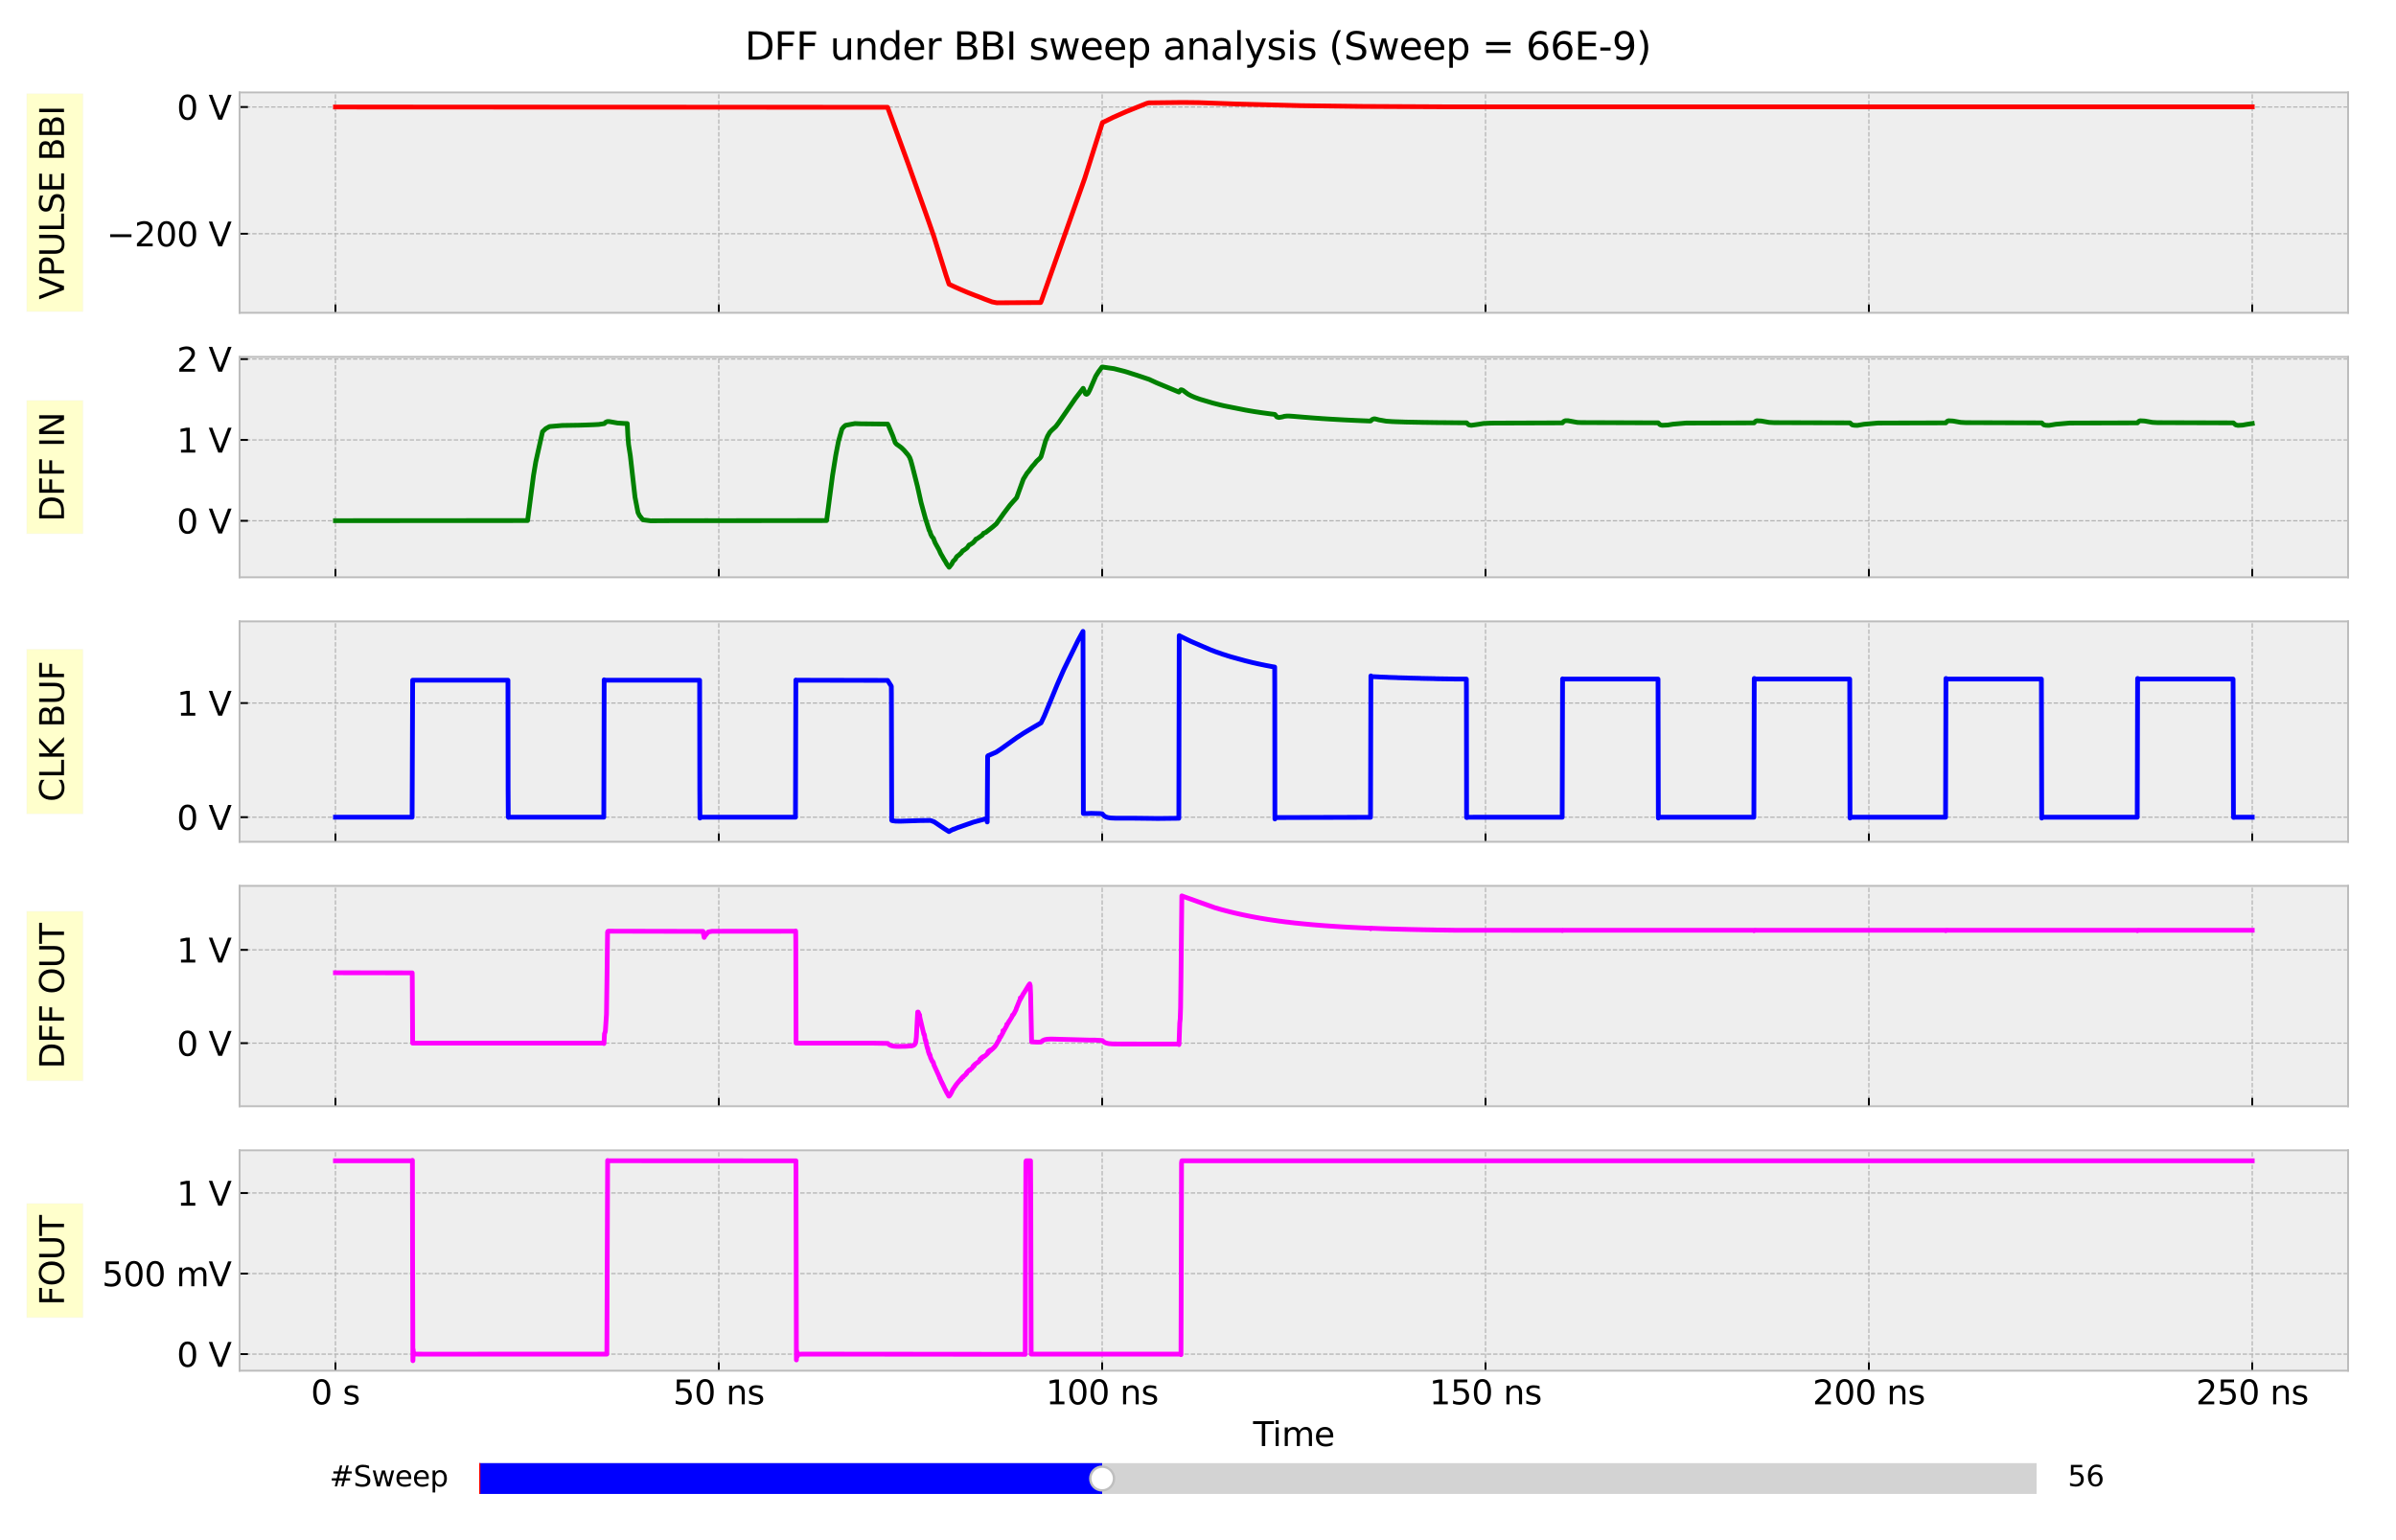 <?xml version="1.0" encoding="utf-8" standalone="no"?>
<!DOCTYPE svg PUBLIC "-//W3C//DTD SVG 1.1//EN"
  "http://www.w3.org/Graphics/SVG/1.1/DTD/svg11.dtd">
<svg xmlns:xlink="http://www.w3.org/1999/xlink" width="1008pt" height="648pt" viewBox="0 0 1008 648" xmlns="http://www.w3.org/2000/svg" version="1.1">
 <defs>
  <style type="text/css">*{stroke-linejoin: round; stroke-linecap: butt}</style>
 </defs>
 <g id="figure_1">
  <g id="patch_1">
   <path d="M 0 648 
L 1008 648 
L 1008 0 
L 0 0 
z
" style="fill: #ffffff"/>
  </g>
  <g id="axes_1">
   <g id="patch_2">
    <path d="M 100.8 131.611 
L 987.84 131.611 
L 987.84 38.88 
L 100.8 38.88 
z
" style="fill: #eeeeee"/>
   </g>
   <g id="matplotlib.axis_1">
    <g id="xtick_1">
     <g id="line2d_1">
      <path d="M 141.12 131.611 
L 141.12 38.88 
" clip-path="url(#p57b99beb4b)" style="fill: none; stroke-dasharray: 1.85,0.8; stroke-dashoffset: 0; stroke: #b2b2b2; stroke-width: 0.5"/>
     </g>
     <g id="line2d_2">
      <defs>
       <path id="m8ba8b0e6fb" d="M 0 0 
L 0 -3.5 
" style="stroke: #000000; stroke-width: 0.8"/>
      </defs>
      <g>
       <use xlink:href="#m8ba8b0e6fb" x="141.12" y="131.611" style="stroke: #000000; stroke-width: 0.8"/>
      </g>
     </g>
    </g>
    <g id="xtick_2">
     <g id="line2d_3">
      <path d="M 302.4 131.611 
L 302.4 38.88 
" clip-path="url(#p57b99beb4b)" style="fill: none; stroke-dasharray: 1.85,0.8; stroke-dashoffset: 0; stroke: #b2b2b2; stroke-width: 0.5"/>
     </g>
     <g id="line2d_4">
      <g>
       <use xlink:href="#m8ba8b0e6fb" x="302.4" y="131.611" style="stroke: #000000; stroke-width: 0.8"/>
      </g>
     </g>
    </g>
    <g id="xtick_3">
     <g id="line2d_5">
      <path d="M 463.68 131.611 
L 463.68 38.88 
" clip-path="url(#p57b99beb4b)" style="fill: none; stroke-dasharray: 1.85,0.8; stroke-dashoffset: 0; stroke: #b2b2b2; stroke-width: 0.5"/>
     </g>
     <g id="line2d_6">
      <g>
       <use xlink:href="#m8ba8b0e6fb" x="463.68" y="131.611" style="stroke: #000000; stroke-width: 0.8"/>
      </g>
     </g>
    </g>
    <g id="xtick_4">
     <g id="line2d_7">
      <path d="M 624.96 131.611 
L 624.96 38.88 
" clip-path="url(#p57b99beb4b)" style="fill: none; stroke-dasharray: 1.85,0.8; stroke-dashoffset: 0; stroke: #b2b2b2; stroke-width: 0.5"/>
     </g>
     <g id="line2d_8">
      <g>
       <use xlink:href="#m8ba8b0e6fb" x="624.96" y="131.611" style="stroke: #000000; stroke-width: 0.8"/>
      </g>
     </g>
    </g>
    <g id="xtick_5">
     <g id="line2d_9">
      <path d="M 786.24 131.611 
L 786.24 38.88 
" clip-path="url(#p57b99beb4b)" style="fill: none; stroke-dasharray: 1.85,0.8; stroke-dashoffset: 0; stroke: #b2b2b2; stroke-width: 0.5"/>
     </g>
     <g id="line2d_10">
      <g>
       <use xlink:href="#m8ba8b0e6fb" x="786.24" y="131.611" style="stroke: #000000; stroke-width: 0.8"/>
      </g>
     </g>
    </g>
    <g id="xtick_6">
     <g id="line2d_11">
      <path d="M 947.52 131.611 
L 947.52 38.88 
" clip-path="url(#p57b99beb4b)" style="fill: none; stroke-dasharray: 1.85,0.8; stroke-dashoffset: 0; stroke: #b2b2b2; stroke-width: 0.5"/>
     </g>
     <g id="line2d_12">
      <g>
       <use xlink:href="#m8ba8b0e6fb" x="947.52" y="131.611" style="stroke: #000000; stroke-width: 0.8"/>
      </g>
     </g>
    </g>
   </g>
   <g id="matplotlib.axis_2">
    <g id="ytick_1">
     <g id="line2d_13">
      <path d="M 100.8 98.34 
L 987.84 98.34 
" clip-path="url(#p57b99beb4b)" style="fill: none; stroke-dasharray: 1.85,0.8; stroke-dashoffset: 0; stroke: #b2b2b2; stroke-width: 0.5"/>
     </g>
     <g id="line2d_14">
      <defs>
       <path id="me6b6d091fd" d="M 0 0 
L 3.5 0 
" style="stroke: #000000; stroke-width: 0.8"/>
      </defs>
      <g>
       <use xlink:href="#me6b6d091fd" x="100.8" y="98.34" style="stroke: #000000; stroke-width: 0.8"/>
      </g>
     </g>
     <g id="text_1">
      <!-- −200 V -->
      <g transform="translate(44.82 103.659) scale(0.14 -0.14)">
       <defs>
        <path id="DejaVuSans-2212" d="M 678 2272 
L 4684 2272 
L 4684 1741 
L 678 1741 
L 678 2272 
z
" transform="scale(0.016)"/>
        <path id="DejaVuSans-32" d="M 1228 531 
L 3431 531 
L 3431 0 
L 469 0 
L 469 531 
Q 828 903 1448 1529 
Q 2069 2156 2228 2338 
Q 2531 2678 2651 2914 
Q 2772 3150 2772 3378 
Q 2772 3750 2511 3984 
Q 2250 4219 1831 4219 
Q 1534 4219 1204 4116 
Q 875 4013 500 3803 
L 500 4441 
Q 881 4594 1212 4672 
Q 1544 4750 1819 4750 
Q 2544 4750 2975 4387 
Q 3406 4025 3406 3419 
Q 3406 3131 3298 2873 
Q 3191 2616 2906 2266 
Q 2828 2175 2409 1742 
Q 1991 1309 1228 531 
z
" transform="scale(0.016)"/>
        <path id="DejaVuSans-30" d="M 2034 4250 
Q 1547 4250 1301 3770 
Q 1056 3291 1056 2328 
Q 1056 1369 1301 889 
Q 1547 409 2034 409 
Q 2525 409 2770 889 
Q 3016 1369 3016 2328 
Q 3016 3291 2770 3770 
Q 2525 4250 2034 4250 
z
M 2034 4750 
Q 2819 4750 3233 4129 
Q 3647 3509 3647 2328 
Q 3647 1150 3233 529 
Q 2819 -91 2034 -91 
Q 1250 -91 836 529 
Q 422 1150 422 2328 
Q 422 3509 836 4129 
Q 1250 4750 2034 4750 
z
" transform="scale(0.016)"/>
        <path id="DejaVuSans-20" transform="scale(0.016)"/>
        <path id="DejaVuSans-56" d="M 1831 0 
L 50 4666 
L 709 4666 
L 2188 738 
L 3669 4666 
L 4325 4666 
L 2547 0 
L 1831 0 
z
" transform="scale(0.016)"/>
       </defs>
       <use xlink:href="#DejaVuSans-2212"/>
       <use xlink:href="#DejaVuSans-32" x="83.789"/>
       <use xlink:href="#DejaVuSans-30" x="147.412"/>
       <use xlink:href="#DejaVuSans-30" x="211.035"/>
       <use xlink:href="#DejaVuSans-20" x="274.658"/>
       <use xlink:href="#DejaVuSans-56" x="306.445"/>
      </g>
     </g>
    </g>
    <g id="ytick_2">
     <g id="line2d_15">
      <path d="M 100.8 45.027 
L 987.84 45.027 
" clip-path="url(#p57b99beb4b)" style="fill: none; stroke-dasharray: 1.85,0.8; stroke-dashoffset: 0; stroke: #b2b2b2; stroke-width: 0.5"/>
     </g>
     <g id="line2d_16">
      <g>
       <use xlink:href="#me6b6d091fd" x="100.8" y="45.027" style="stroke: #000000; stroke-width: 0.8"/>
      </g>
     </g>
     <g id="text_2">
      <!-- 0 V -->
      <g transform="translate(74.366 50.346) scale(0.14 -0.14)">
       <use xlink:href="#DejaVuSans-30"/>
       <use xlink:href="#DejaVuSans-20" x="63.623"/>
       <use xlink:href="#DejaVuSans-56" x="95.41"/>
      </g>
     </g>
    </g>
    <g id="text_3">
     <g id="patch_3">
      <path d="M 34.877 131.08 
L 34.877 39.411 
L 11.247 39.411 
L 11.247 131.08 
z
" style="fill: #ffff00; opacity: 0.2; stroke: #eeeeee; stroke-width: 0.5; stroke-linejoin: miter"/>
     </g>
     <!-- VPULSE BBI -->
     <g transform="translate(26.925 126.04) rotate(-90) scale(0.14 -0.14)">
      <defs>
       <path id="DejaVuSans-50" d="M 1259 4147 
L 1259 2394 
L 2053 2394 
Q 2494 2394 2734 2622 
Q 2975 2850 2975 3272 
Q 2975 3691 2734 3919 
Q 2494 4147 2053 4147 
L 1259 4147 
z
M 628 4666 
L 2053 4666 
Q 2838 4666 3239 4311 
Q 3641 3956 3641 3272 
Q 3641 2581 3239 2228 
Q 2838 1875 2053 1875 
L 1259 1875 
L 1259 0 
L 628 0 
L 628 4666 
z
" transform="scale(0.016)"/>
       <path id="DejaVuSans-55" d="M 556 4666 
L 1191 4666 
L 1191 1831 
Q 1191 1081 1462 751 
Q 1734 422 2344 422 
Q 2950 422 3222 751 
Q 3494 1081 3494 1831 
L 3494 4666 
L 4128 4666 
L 4128 1753 
Q 4128 841 3676 375 
Q 3225 -91 2344 -91 
Q 1459 -91 1007 375 
Q 556 841 556 1753 
L 556 4666 
z
" transform="scale(0.016)"/>
       <path id="DejaVuSans-4c" d="M 628 4666 
L 1259 4666 
L 1259 531 
L 3531 531 
L 3531 0 
L 628 0 
L 628 4666 
z
" transform="scale(0.016)"/>
       <path id="DejaVuSans-53" d="M 3425 4513 
L 3425 3897 
Q 3066 4069 2747 4153 
Q 2428 4238 2131 4238 
Q 1616 4238 1336 4038 
Q 1056 3838 1056 3469 
Q 1056 3159 1242 3001 
Q 1428 2844 1947 2747 
L 2328 2669 
Q 3034 2534 3370 2195 
Q 3706 1856 3706 1288 
Q 3706 609 3251 259 
Q 2797 -91 1919 -91 
Q 1588 -91 1214 -16 
Q 841 59 441 206 
L 441 856 
Q 825 641 1194 531 
Q 1563 422 1919 422 
Q 2459 422 2753 634 
Q 3047 847 3047 1241 
Q 3047 1584 2836 1778 
Q 2625 1972 2144 2069 
L 1759 2144 
Q 1053 2284 737 2584 
Q 422 2884 422 3419 
Q 422 4038 858 4394 
Q 1294 4750 2059 4750 
Q 2388 4750 2728 4690 
Q 3069 4631 3425 4513 
z
" transform="scale(0.016)"/>
       <path id="DejaVuSans-45" d="M 628 4666 
L 3578 4666 
L 3578 4134 
L 1259 4134 
L 1259 2753 
L 3481 2753 
L 3481 2222 
L 1259 2222 
L 1259 531 
L 3634 531 
L 3634 0 
L 628 0 
L 628 4666 
z
" transform="scale(0.016)"/>
       <path id="DejaVuSans-42" d="M 1259 2228 
L 1259 519 
L 2272 519 
Q 2781 519 3026 730 
Q 3272 941 3272 1375 
Q 3272 1813 3026 2020 
Q 2781 2228 2272 2228 
L 1259 2228 
z
M 1259 4147 
L 1259 2741 
L 2194 2741 
Q 2656 2741 2882 2914 
Q 3109 3088 3109 3444 
Q 3109 3797 2882 3972 
Q 2656 4147 2194 4147 
L 1259 4147 
z
M 628 4666 
L 2241 4666 
Q 2963 4666 3353 4366 
Q 3744 4066 3744 3513 
Q 3744 3084 3544 2831 
Q 3344 2578 2956 2516 
Q 3422 2416 3680 2098 
Q 3938 1781 3938 1306 
Q 3938 681 3513 340 
Q 3088 0 2303 0 
L 628 0 
L 628 4666 
z
" transform="scale(0.016)"/>
       <path id="DejaVuSans-49" d="M 628 4666 
L 1259 4666 
L 1259 0 
L 628 0 
L 628 4666 
z
" transform="scale(0.016)"/>
      </defs>
      <use xlink:href="#DejaVuSans-56"/>
      <use xlink:href="#DejaVuSans-50" x="68.408"/>
      <use xlink:href="#DejaVuSans-55" x="128.711"/>
      <use xlink:href="#DejaVuSans-4c" x="201.904"/>
      <use xlink:href="#DejaVuSans-53" x="257.617"/>
      <use xlink:href="#DejaVuSans-45" x="321.094"/>
      <use xlink:href="#DejaVuSans-20" x="384.277"/>
      <use xlink:href="#DejaVuSans-42" x="416.064"/>
      <use xlink:href="#DejaVuSans-42" x="484.668"/>
      <use xlink:href="#DejaVuSans-49" x="553.271"/>
     </g>
    </g>
   </g>
   <g id="line2d_17">
    <path d="M 141.12 45.027 
L 373.395 45.136 
L 373.879 46.426 
L 382.105 69.007 
L 389.523 89.864 
L 391.136 94.441 
L 392.943 99.673 
L 396.426 110.808 
L 398.007 115.854 
L 399.265 119.567 
L 400.49 120.153 
L 401.329 120.545 
L 402.361 121.017 
L 402.942 121.273 
L 403.813 121.657 
L 404.393 121.913 
L 405.232 122.27 
L 406.813 122.936 
L 407.458 123.203 
L 408.554 123.629 
L 409.296 123.923 
L 410.393 124.349 
L 411.296 124.677 
L 411.974 124.944 
L 412.78 125.255 
L 414.135 125.805 
L 416.78 126.791 
L 417.393 127.023 
L 419.328 127.396 
L 437.811 127.289 
L 438.036 126.802 
L 456.326 75.088 
L 460.067 63.292 
L 463.777 51.618 
L 468.389 49.341 
L 473.744 46.985 
L 482.453 43.484 
L 483.324 43.269 
L 497.613 43.108 
L 504.419 43.185 
L 519.773 43.746 
L 547.546 44.461 
L 573.189 44.774 
L 608.8 44.946 
L 656.829 44.954 
L 947.52 44.954 
L 947.52 44.954 
" clip-path="url(#p57b99beb4b)" style="fill: none; stroke: #ff0000; stroke-width: 2; stroke-linecap: square"/>
   </g>
   <g id="patch_4">
    <path d="M 100.8 131.611 
L 100.8 38.88 
" style="fill: none; stroke: #bcbcbc; stroke-width: 0.8; stroke-linejoin: miter; stroke-linecap: square"/>
   </g>
   <g id="patch_5">
    <path d="M 987.84 131.611 
L 987.84 38.88 
" style="fill: none; stroke: #bcbcbc; stroke-width: 0.8; stroke-linejoin: miter; stroke-linecap: square"/>
   </g>
   <g id="patch_6">
    <path d="M 100.8 131.611 
L 987.84 131.611 
" style="fill: none; stroke: #bcbcbc; stroke-width: 0.8; stroke-linejoin: miter; stroke-linecap: square"/>
   </g>
   <g id="patch_7">
    <path d="M 100.8 38.88 
L 987.84 38.88 
" style="fill: none; stroke: #bcbcbc; stroke-width: 0.8; stroke-linejoin: miter; stroke-linecap: square"/>
   </g>
  </g>
  <g id="axes_2">
   <g id="patch_8">
    <path d="M 100.8 242.888 
L 987.84 242.888 
L 987.84 150.157 
L 100.8 150.157 
z
" style="fill: #eeeeee"/>
   </g>
   <g id="matplotlib.axis_3">
    <g id="xtick_7">
     <g id="line2d_18">
      <path d="M 141.12 242.888 
L 141.12 150.157 
" clip-path="url(#p4de80b483f)" style="fill: none; stroke-dasharray: 1.85,0.8; stroke-dashoffset: 0; stroke: #b2b2b2; stroke-width: 0.5"/>
     </g>
     <g id="line2d_19">
      <g>
       <use xlink:href="#m8ba8b0e6fb" x="141.12" y="242.888" style="stroke: #000000; stroke-width: 0.8"/>
      </g>
     </g>
    </g>
    <g id="xtick_8">
     <g id="line2d_20">
      <path d="M 302.4 242.888 
L 302.4 150.157 
" clip-path="url(#p4de80b483f)" style="fill: none; stroke-dasharray: 1.85,0.8; stroke-dashoffset: 0; stroke: #b2b2b2; stroke-width: 0.5"/>
     </g>
     <g id="line2d_21">
      <g>
       <use xlink:href="#m8ba8b0e6fb" x="302.4" y="242.888" style="stroke: #000000; stroke-width: 0.8"/>
      </g>
     </g>
    </g>
    <g id="xtick_9">
     <g id="line2d_22">
      <path d="M 463.68 242.888 
L 463.68 150.157 
" clip-path="url(#p4de80b483f)" style="fill: none; stroke-dasharray: 1.85,0.8; stroke-dashoffset: 0; stroke: #b2b2b2; stroke-width: 0.5"/>
     </g>
     <g id="line2d_23">
      <g>
       <use xlink:href="#m8ba8b0e6fb" x="463.68" y="242.888" style="stroke: #000000; stroke-width: 0.8"/>
      </g>
     </g>
    </g>
    <g id="xtick_10">
     <g id="line2d_24">
      <path d="M 624.96 242.888 
L 624.96 150.157 
" clip-path="url(#p4de80b483f)" style="fill: none; stroke-dasharray: 1.85,0.8; stroke-dashoffset: 0; stroke: #b2b2b2; stroke-width: 0.5"/>
     </g>
     <g id="line2d_25">
      <g>
       <use xlink:href="#m8ba8b0e6fb" x="624.96" y="242.888" style="stroke: #000000; stroke-width: 0.8"/>
      </g>
     </g>
    </g>
    <g id="xtick_11">
     <g id="line2d_26">
      <path d="M 786.24 242.888 
L 786.24 150.157 
" clip-path="url(#p4de80b483f)" style="fill: none; stroke-dasharray: 1.85,0.8; stroke-dashoffset: 0; stroke: #b2b2b2; stroke-width: 0.5"/>
     </g>
     <g id="line2d_27">
      <g>
       <use xlink:href="#m8ba8b0e6fb" x="786.24" y="242.888" style="stroke: #000000; stroke-width: 0.8"/>
      </g>
     </g>
    </g>
    <g id="xtick_12">
     <g id="line2d_28">
      <path d="M 947.52 242.888 
L 947.52 150.157 
" clip-path="url(#p4de80b483f)" style="fill: none; stroke-dasharray: 1.85,0.8; stroke-dashoffset: 0; stroke: #b2b2b2; stroke-width: 0.5"/>
     </g>
     <g id="line2d_29">
      <g>
       <use xlink:href="#m8ba8b0e6fb" x="947.52" y="242.888" style="stroke: #000000; stroke-width: 0.8"/>
      </g>
     </g>
    </g>
   </g>
   <g id="matplotlib.axis_4">
    <g id="ytick_3">
     <g id="line2d_30">
      <path d="M 100.8 219.119 
L 987.84 219.119 
" clip-path="url(#p4de80b483f)" style="fill: none; stroke-dasharray: 1.85,0.8; stroke-dashoffset: 0; stroke: #b2b2b2; stroke-width: 0.5"/>
     </g>
     <g id="line2d_31">
      <g>
       <use xlink:href="#me6b6d091fd" x="100.8" y="219.119" style="stroke: #000000; stroke-width: 0.8"/>
      </g>
     </g>
     <g id="text_4">
      <!-- 0 V -->
      <g transform="translate(74.366 224.438) scale(0.14 -0.14)">
       <use xlink:href="#DejaVuSans-30"/>
       <use xlink:href="#DejaVuSans-20" x="63.623"/>
       <use xlink:href="#DejaVuSans-56" x="95.41"/>
      </g>
     </g>
    </g>
    <g id="ytick_4">
     <g id="line2d_32">
      <path d="M 100.8 185.092 
L 987.84 185.092 
" clip-path="url(#p4de80b483f)" style="fill: none; stroke-dasharray: 1.85,0.8; stroke-dashoffset: 0; stroke: #b2b2b2; stroke-width: 0.5"/>
     </g>
     <g id="line2d_33">
      <g>
       <use xlink:href="#me6b6d091fd" x="100.8" y="185.092" style="stroke: #000000; stroke-width: 0.8"/>
      </g>
     </g>
     <g id="text_5">
      <!-- 1 V -->
      <g transform="translate(74.366 190.411) scale(0.14 -0.14)">
       <defs>
        <path id="DejaVuSans-31" d="M 794 531 
L 1825 531 
L 1825 4091 
L 703 3866 
L 703 4441 
L 1819 4666 
L 2450 4666 
L 2450 531 
L 3481 531 
L 3481 0 
L 794 0 
L 794 531 
z
" transform="scale(0.016)"/>
       </defs>
       <use xlink:href="#DejaVuSans-31"/>
       <use xlink:href="#DejaVuSans-20" x="63.623"/>
       <use xlink:href="#DejaVuSans-56" x="95.41"/>
      </g>
     </g>
    </g>
    <g id="ytick_5">
     <g id="line2d_34">
      <path d="M 100.8 151.065 
L 987.84 151.065 
" clip-path="url(#p4de80b483f)" style="fill: none; stroke-dasharray: 1.85,0.8; stroke-dashoffset: 0; stroke: #b2b2b2; stroke-width: 0.5"/>
     </g>
     <g id="line2d_35">
      <g>
       <use xlink:href="#me6b6d091fd" x="100.8" y="151.065" style="stroke: #000000; stroke-width: 0.8"/>
      </g>
     </g>
     <g id="text_6">
      <!-- 2 V -->
      <g transform="translate(74.366 156.384) scale(0.14 -0.14)">
       <use xlink:href="#DejaVuSans-32"/>
       <use xlink:href="#DejaVuSans-20" x="63.623"/>
       <use xlink:href="#DejaVuSans-56" x="95.41"/>
      </g>
     </g>
    </g>
    <g id="text_7">
     <g id="patch_9">
      <path d="M 34.877 224.532 
L 34.877 168.514 
L 11.247 168.514 
L 11.247 224.532 
z
" style="fill: #ffff00; opacity: 0.2; stroke: #eeeeee; stroke-width: 0.5; stroke-linejoin: miter"/>
     </g>
     <!-- DFF IN -->
     <g transform="translate(26.925 219.492) rotate(-90) scale(0.14 -0.14)">
      <defs>
       <path id="DejaVuSans-44" d="M 1259 4147 
L 1259 519 
L 2022 519 
Q 2988 519 3436 956 
Q 3884 1394 3884 2338 
Q 3884 3275 3436 3711 
Q 2988 4147 2022 4147 
L 1259 4147 
z
M 628 4666 
L 1925 4666 
Q 3281 4666 3915 4102 
Q 4550 3538 4550 2338 
Q 4550 1131 3912 565 
Q 3275 0 1925 0 
L 628 0 
L 628 4666 
z
" transform="scale(0.016)"/>
       <path id="DejaVuSans-46" d="M 628 4666 
L 3309 4666 
L 3309 4134 
L 1259 4134 
L 1259 2759 
L 3109 2759 
L 3109 2228 
L 1259 2228 
L 1259 0 
L 628 0 
L 628 4666 
z
" transform="scale(0.016)"/>
       <path id="DejaVuSans-4e" d="M 628 4666 
L 1478 4666 
L 3547 763 
L 3547 4666 
L 4159 4666 
L 4159 0 
L 3309 0 
L 1241 3903 
L 1241 0 
L 628 0 
L 628 4666 
z
" transform="scale(0.016)"/>
      </defs>
      <use xlink:href="#DejaVuSans-44"/>
      <use xlink:href="#DejaVuSans-46" x="77.002"/>
      <use xlink:href="#DejaVuSans-46" x="134.521"/>
      <use xlink:href="#DejaVuSans-20" x="192.041"/>
      <use xlink:href="#DejaVuSans-49" x="223.828"/>
      <use xlink:href="#DejaVuSans-4e" x="253.32"/>
     </g>
    </g>
   </g>
   <g id="line2d_36">
    <path d="M 141.12 219.069 
L 221.954 219.023 
L 224.437 200.063 
L 225.405 194.296 
L 228.243 181.614 
L 229.598 180.342 
L 231.179 179.467 
L 236.533 179.011 
L 243.533 178.902 
L 244.952 178.862 
L 248.145 178.753 
L 249.79 178.688 
L 251.887 178.579 
L 254.242 178.232 
L 254.758 177.695 
L 255.5 177.354 
L 256.338 177.368 
L 259.79 177.984 
L 262.467 178.157 
L 263.886 178.205 
L 264.144 183.452 
L 264.435 187.022 
L 265.177 191.778 
L 267.144 209.138 
L 268.402 215.656 
L 269.047 216.941 
L 270.467 218.706 
L 273.724 219.121 
L 282.53 219.074 
L 297.013 219.064 
L 305.755 219.069 
L 347.752 219.025 
L 350.236 200.103 
L 351.623 191.453 
L 352.752 185.65 
L 354.203 180.536 
L 354.881 179.671 
L 355.719 178.943 
L 359.687 178.215 
L 362.396 178.324 
L 363.428 178.324 
L 373.46 178.429 
L 373.815 179.144 
L 375.621 183.414 
L 376.621 186.248 
L 377.202 186.907 
L 378.105 187.527 
L 379.202 188.337 
L 380.363 189.469 
L 382.072 191.47 
L 382.685 192.469 
L 383.169 193.739 
L 383.846 196.21 
L 385.975 204.604 
L 387.491 211.431 
L 389.298 218.036 
L 390.91 223.141 
L 391.201 223.624 
L 391.556 224.753 
L 392.104 225.828 
L 392.685 226.493 
L 392.91 227.13 
L 393.459 228.477 
L 395.104 231.428 
L 395.491 232.339 
L 395.91 233.206 
L 396.104 233.488 
L 397.329 235.646 
L 397.555 235.945 
L 398.362 237.394 
L 399.297 238.673 
L 400.394 237.3 
L 401.007 236.108 
L 401.426 235.754 
L 401.942 235.214 
L 402.265 234.575 
L 402.652 234.072 
L 403.135 233.726 
L 403.329 233.595 
L 404.49 232.514 
L 404.877 231.868 
L 405.232 231.602 
L 405.361 231.613 
L 406.716 230.615 
L 407.2 230.055 
L 407.619 229.363 
L 407.974 229.145 
L 408.103 229.173 
L 409.329 228.351 
L 410.135 227.504 
L 410.522 226.861 
L 410.877 226.69 
L 411.038 226.69 
L 413.199 225.16 
L 413.844 224.315 
L 414.006 224.288 
L 414.683 224.024 
L 416.715 222.432 
L 417.651 221.693 
L 419.134 220.418 
L 420.07 219.1 
L 420.909 217.939 
L 421.908 216.525 
L 422.231 216.057 
L 424.586 212.943 
L 424.941 212.485 
L 426.295 210.945 
L 427.069 210.121 
L 427.715 209.356 
L 428.134 208.2 
L 430.521 201.598 
L 431.069 200.72 
L 432.037 199.128 
L 432.65 198.409 
L 433.23 197.645 
L 434.263 196.229 
L 435.133 195.296 
L 436.069 194.094 
L 437.488 192.785 
L 437.94 192.163 
L 438.359 190.806 
L 439.875 185.525 
L 440.714 183.513 
L 441.617 181.948 
L 442.327 181.158 
L 444.101 179.518 
L 444.617 178.879 
L 445.455 177.742 
L 452.455 167.599 
L 455.681 163.383 
L 455.745 163.485 
L 456.68 165.727 
L 457.1 165.904 
L 457.358 165.809 
L 457.809 165.339 
L 458.455 164.114 
L 460.97 158.285 
L 462.132 156.431 
L 463.615 154.434 
L 463.841 154.41 
L 465.744 154.699 
L 468.68 155.117 
L 471.228 155.767 
L 473.099 156.244 
L 474.324 156.611 
L 474.905 156.795 
L 476.195 157.22 
L 477.26 157.557 
L 477.808 157.727 
L 478.324 157.891 
L 483.517 159.643 
L 484.034 159.891 
L 485.84 160.725 
L 486.679 161.106 
L 496.001 164.965 
L 496.775 164.009 
L 497.065 163.988 
L 497.646 164.223 
L 498.194 164.631 
L 499.742 165.795 
L 501.129 166.544 
L 502.29 167.037 
L 502.839 167.265 
L 504.774 167.963 
L 510.258 169.582 
L 512.967 170.266 
L 513.645 170.437 
L 514.483 170.63 
L 515.096 170.77 
L 524.16 172.573 
L 524.579 172.638 
L 525.482 172.808 
L 525.902 172.873 
L 527.644 173.162 
L 528.321 173.268 
L 529.031 173.373 
L 530.869 173.649 
L 534.611 174.152 
L 535.837 174.302 
L 536.353 174.38 
L 537.191 175.421 
L 538.03 175.666 
L 539.482 175.404 
L 540.353 175.156 
L 541.417 175.044 
L 542.385 175.051 
L 544.03 175.159 
L 549.062 175.581 
L 550.416 175.687 
L 551.255 175.755 
L 552.674 175.864 
L 553.513 175.928 
L 555.094 176.034 
L 555.577 176.071 
L 556.416 176.136 
L 557.093 176.17 
L 557.9 176.228 
L 559.706 176.337 
L 561.996 176.47 
L 563.932 176.578 
L 565.996 176.687 
L 566.706 176.718 
L 568.641 176.813 
L 570.802 176.915 
L 571.189 176.929 
L 571.899 176.963 
L 574.641 177.072 
L 576.382 177.147 
L 576.705 177.072 
L 577.189 176.544 
L 578.06 176.208 
L 578.576 176.259 
L 579.318 176.446 
L 580.092 176.657 
L 583.221 177.205 
L 584.769 177.31 
L 585.575 177.368 
L 587.285 177.439 
L 590.64 177.548 
L 591.059 177.569 
L 596.542 177.674 
L 597.026 177.671 
L 597.736 177.705 
L 605.348 177.81 
L 605.864 177.807 
L 616.993 177.909 
L 617.928 178.746 
L 618.928 178.95 
L 621.928 178.525 
L 624.218 178.15 
L 626.799 178.042 
L 628.153 178.008 
L 657.313 177.916 
L 657.829 177.337 
L 658.538 177.011 
L 659.635 177.004 
L 663.603 177.729 
L 665.28 177.797 
L 697.601 177.905 
L 697.762 178.086 
L 698.278 178.606 
L 698.665 178.79 
L 699.278 178.93 
L 701.633 178.821 
L 703.923 178.45 
L 709.309 177.991 
L 737.953 177.919 
L 738.501 177.303 
L 739.049 177.028 
L 740.985 177.136 
L 744.243 177.712 
L 746.339 177.824 
L 778.273 177.919 
L 779.208 178.756 
L 780.144 178.936 
L 781.434 178.967 
L 784.208 178.494 
L 790.078 177.984 
L 818.593 177.919 
L 819.141 177.303 
L 819.689 177.028 
L 821.625 177.136 
L 824.883 177.712 
L 826.979 177.824 
L 858.913 177.919 
L 859.848 178.756 
L 860.784 178.936 
L 862.074 178.967 
L 864.848 178.494 
L 870.718 177.984 
L 899.233 177.919 
L 899.781 177.303 
L 900.329 177.028 
L 902.265 177.136 
L 905.523 177.712 
L 907.619 177.824 
L 939.553 177.919 
L 940.617 178.787 
L 941.553 178.974 
L 943.456 178.865 
L 944.81 178.613 
L 947.036 178.256 
L 947.52 178.181 
L 947.52 178.181 
" clip-path="url(#p4de80b483f)" style="fill: none; stroke: #008000; stroke-width: 2; stroke-linecap: square"/>
   </g>
   <g id="patch_10">
    <path d="M 100.8 242.888 
L 100.8 150.157 
" style="fill: none; stroke: #bcbcbc; stroke-width: 0.8; stroke-linejoin: miter; stroke-linecap: square"/>
   </g>
   <g id="patch_11">
    <path d="M 987.84 242.888 
L 987.84 150.157 
" style="fill: none; stroke: #bcbcbc; stroke-width: 0.8; stroke-linejoin: miter; stroke-linecap: square"/>
   </g>
   <g id="patch_12">
    <path d="M 100.8 242.888 
L 987.84 242.888 
" style="fill: none; stroke: #bcbcbc; stroke-width: 0.8; stroke-linejoin: miter; stroke-linecap: square"/>
   </g>
   <g id="patch_13">
    <path d="M 100.8 150.157 
L 987.84 150.157 
" style="fill: none; stroke: #bcbcbc; stroke-width: 0.8; stroke-linejoin: miter; stroke-linecap: square"/>
   </g>
  </g>
  <g id="axes_3">
   <g id="patch_14">
    <path d="M 100.8 354.166 
L 987.84 354.166 
L 987.84 261.434 
L 100.8 261.434 
z
" style="fill: #eeeeee"/>
   </g>
   <g id="matplotlib.axis_5">
    <g id="xtick_13">
     <g id="line2d_37">
      <path d="M 141.12 354.166 
L 141.12 261.434 
" clip-path="url(#p9c5ab6b4a9)" style="fill: none; stroke-dasharray: 1.85,0.8; stroke-dashoffset: 0; stroke: #b2b2b2; stroke-width: 0.5"/>
     </g>
     <g id="line2d_38">
      <g>
       <use xlink:href="#m8ba8b0e6fb" x="141.12" y="354.166" style="stroke: #000000; stroke-width: 0.8"/>
      </g>
     </g>
    </g>
    <g id="xtick_14">
     <g id="line2d_39">
      <path d="M 302.4 354.166 
L 302.4 261.434 
" clip-path="url(#p9c5ab6b4a9)" style="fill: none; stroke-dasharray: 1.85,0.8; stroke-dashoffset: 0; stroke: #b2b2b2; stroke-width: 0.5"/>
     </g>
     <g id="line2d_40">
      <g>
       <use xlink:href="#m8ba8b0e6fb" x="302.4" y="354.166" style="stroke: #000000; stroke-width: 0.8"/>
      </g>
     </g>
    </g>
    <g id="xtick_15">
     <g id="line2d_41">
      <path d="M 463.68 354.166 
L 463.68 261.434 
" clip-path="url(#p9c5ab6b4a9)" style="fill: none; stroke-dasharray: 1.85,0.8; stroke-dashoffset: 0; stroke: #b2b2b2; stroke-width: 0.5"/>
     </g>
     <g id="line2d_42">
      <g>
       <use xlink:href="#m8ba8b0e6fb" x="463.68" y="354.166" style="stroke: #000000; stroke-width: 0.8"/>
      </g>
     </g>
    </g>
    <g id="xtick_16">
     <g id="line2d_43">
      <path d="M 624.96 354.166 
L 624.96 261.434 
" clip-path="url(#p9c5ab6b4a9)" style="fill: none; stroke-dasharray: 1.85,0.8; stroke-dashoffset: 0; stroke: #b2b2b2; stroke-width: 0.5"/>
     </g>
     <g id="line2d_44">
      <g>
       <use xlink:href="#m8ba8b0e6fb" x="624.96" y="354.166" style="stroke: #000000; stroke-width: 0.8"/>
      </g>
     </g>
    </g>
    <g id="xtick_17">
     <g id="line2d_45">
      <path d="M 786.24 354.166 
L 786.24 261.434 
" clip-path="url(#p9c5ab6b4a9)" style="fill: none; stroke-dasharray: 1.85,0.8; stroke-dashoffset: 0; stroke: #b2b2b2; stroke-width: 0.5"/>
     </g>
     <g id="line2d_46">
      <g>
       <use xlink:href="#m8ba8b0e6fb" x="786.24" y="354.166" style="stroke: #000000; stroke-width: 0.8"/>
      </g>
     </g>
    </g>
    <g id="xtick_18">
     <g id="line2d_47">
      <path d="M 947.52 354.166 
L 947.52 261.434 
" clip-path="url(#p9c5ab6b4a9)" style="fill: none; stroke-dasharray: 1.85,0.8; stroke-dashoffset: 0; stroke: #b2b2b2; stroke-width: 0.5"/>
     </g>
     <g id="line2d_48">
      <g>
       <use xlink:href="#m8ba8b0e6fb" x="947.52" y="354.166" style="stroke: #000000; stroke-width: 0.8"/>
      </g>
     </g>
    </g>
   </g>
   <g id="matplotlib.axis_6">
    <g id="ytick_6">
     <g id="line2d_49">
      <path d="M 100.8 343.827 
L 987.84 343.827 
" clip-path="url(#p9c5ab6b4a9)" style="fill: none; stroke-dasharray: 1.85,0.8; stroke-dashoffset: 0; stroke: #b2b2b2; stroke-width: 0.5"/>
     </g>
     <g id="line2d_50">
      <g>
       <use xlink:href="#me6b6d091fd" x="100.8" y="343.827" style="stroke: #000000; stroke-width: 0.8"/>
      </g>
     </g>
     <g id="text_8">
      <!-- 0 V -->
      <g transform="translate(74.366 349.146) scale(0.14 -0.14)">
       <use xlink:href="#DejaVuSans-30"/>
       <use xlink:href="#DejaVuSans-20" x="63.623"/>
       <use xlink:href="#DejaVuSans-56" x="95.41"/>
      </g>
     </g>
    </g>
    <g id="ytick_7">
     <g id="line2d_51">
      <path d="M 100.8 295.801 
L 987.84 295.801 
" clip-path="url(#p9c5ab6b4a9)" style="fill: none; stroke-dasharray: 1.85,0.8; stroke-dashoffset: 0; stroke: #b2b2b2; stroke-width: 0.5"/>
     </g>
     <g id="line2d_52">
      <g>
       <use xlink:href="#me6b6d091fd" x="100.8" y="295.801" style="stroke: #000000; stroke-width: 0.8"/>
      </g>
     </g>
     <g id="text_9">
      <!-- 1 V -->
      <g transform="translate(74.366 301.119) scale(0.14 -0.14)">
       <use xlink:href="#DejaVuSans-31"/>
       <use xlink:href="#DejaVuSans-20" x="63.623"/>
       <use xlink:href="#DejaVuSans-56" x="95.41"/>
      </g>
     </g>
    </g>
    <g id="text_10">
     <g id="patch_15">
      <path d="M 34.877 342.395 
L 34.877 273.205 
L 11.247 273.205 
L 11.247 342.395 
z
" style="fill: #ffff00; opacity: 0.2; stroke: #eeeeee; stroke-width: 0.5; stroke-linejoin: miter"/>
     </g>
     <!-- CLK BUF -->
     <g transform="translate(26.925 337.355) rotate(-90) scale(0.14 -0.14)">
      <defs>
       <path id="DejaVuSans-43" d="M 4122 4306 
L 4122 3641 
Q 3803 3938 3442 4084 
Q 3081 4231 2675 4231 
Q 1875 4231 1450 3742 
Q 1025 3253 1025 2328 
Q 1025 1406 1450 917 
Q 1875 428 2675 428 
Q 3081 428 3442 575 
Q 3803 722 4122 1019 
L 4122 359 
Q 3791 134 3420 21 
Q 3050 -91 2638 -91 
Q 1578 -91 968 557 
Q 359 1206 359 2328 
Q 359 3453 968 4101 
Q 1578 4750 2638 4750 
Q 3056 4750 3426 4639 
Q 3797 4528 4122 4306 
z
" transform="scale(0.016)"/>
       <path id="DejaVuSans-4b" d="M 628 4666 
L 1259 4666 
L 1259 2694 
L 3353 4666 
L 4166 4666 
L 1850 2491 
L 4331 0 
L 3500 0 
L 1259 2247 
L 1259 0 
L 628 0 
L 628 4666 
z
" transform="scale(0.016)"/>
      </defs>
      <use xlink:href="#DejaVuSans-43"/>
      <use xlink:href="#DejaVuSans-4c" x="69.824"/>
      <use xlink:href="#DejaVuSans-4b" x="125.537"/>
      <use xlink:href="#DejaVuSans-20" x="191.113"/>
      <use xlink:href="#DejaVuSans-42" x="222.9"/>
      <use xlink:href="#DejaVuSans-55" x="291.504"/>
      <use xlink:href="#DejaVuSans-46" x="364.697"/>
     </g>
    </g>
   </g>
   <g id="line2d_53">
    <path d="M 141.12 343.826 
L 173.376 343.826 
L 173.602 286.195 
L 213.696 286.195 
L 213.761 332.166 
L 213.825 343.805 
L 213.89 343.736 
L 213.954 343.928 
L 214.019 343.832 
L 215.212 343.824 
L 222.566 343.826 
L 254.016 343.826 
L 254.177 286.018 
L 254.242 286.325 
L 254.403 286.186 
L 254.822 286.195 
L 294.336 286.195 
L 294.401 332.125 
L 294.465 344.185 
L 294.53 343.35 
L 294.626 343.903 
L 294.659 343.868 
L 294.852 343.784 
L 295.207 343.845 
L 295.465 343.826 
L 318.076 343.826 
L 334.656 343.826 
L 334.817 286.109 
L 334.882 286.214 
L 335.172 286.2 
L 373.428 286.272 
L 374.976 288.721 
L 375.008 291.776 
L 375.137 345.091 
L 375.234 345.241 
L 375.266 345.219 
L 375.589 345.318 
L 376.815 345.484 
L 378.879 345.513 
L 385.008 345.315 
L 385.233 345.307 
L 386.524 345.259 
L 391.459 345.194 
L 393.007 345.775 
L 397.265 348.651 
L 399.233 349.887 
L 399.845 349.521 
L 401.136 348.861 
L 401.168 348.947 
L 401.232 348.834 
L 401.329 348.892 
L 401.458 348.811 
L 403.2 348.089 
L 403.329 348.077 
L 409.393 345.955 
L 409.651 345.874 
L 414.457 344.563 
L 415.296 344.376 
L 415.328 345.839 
L 415.49 318.213 
L 415.651 317.968 
L 419.07 316.479 
L 421.038 315.178 
L 423.005 313.756 
L 427.779 310.341 
L 430.682 308.444 
L 433.972 306.466 
L 437.972 304.137 
L 439.359 301.22 
L 441.649 295.661 
L 444.778 288.039 
L 447.552 281.714 
L 453.552 269.448 
L 454.035 268.55 
L 454.745 267.23 
L 455.616 265.65 
L 455.777 342.289 
L 455.81 342.268 
L 457.455 342.29 
L 459.003 342.213 
L 462.874 342.318 
L 463.712 342.415 
L 464.39 343.175 
L 465.099 343.635 
L 466.002 343.955 
L 467.26 344.156 
L 469.454 344.253 
L 476.292 344.247 
L 484.356 344.337 
L 487.033 344.378 
L 495.936 344.276 
L 496.097 267.427 
L 496.194 267.503 
L 497.452 268.128 
L 500.903 269.789 
L 501.71 270.145 
L 508.871 273.233 
L 509.129 273.343 
L 510.967 274.049 
L 511.258 274.16 
L 512.451 274.578 
L 512.806 274.688 
L 513.999 275.106 
L 514.257 275.212 
L 514.677 275.346 
L 515.032 275.452 
L 515.451 275.586 
L 515.806 275.692 
L 516.322 275.874 
L 516.677 275.98 
L 517.096 276.115 
L 517.451 276.22 
L 517.87 276.355 
L 518.225 276.46 
L 518.58 276.547 
L 523.966 278.036 
L 524.418 278.141 
L 524.773 278.228 
L 527.257 278.852 
L 527.805 278.958 
L 528.16 279.044 
L 529.676 279.38 
L 530.224 279.486 
L 530.579 279.572 
L 531.095 279.678 
L 531.385 279.726 
L 531.934 279.856 
L 534.611 280.365 
L 534.934 280.432 
L 536.256 280.653 
L 536.288 288.4 
L 536.353 344.577 
L 536.417 343.939 
L 536.45 343.936 
L 536.482 344.052 
L 536.546 343.979 
L 537.03 343.975 
L 576.576 343.868 
L 576.737 284.375 
L 576.802 284.625 
L 576.834 284.75 
L 576.899 284.658 
L 577.963 284.706 
L 580.253 284.817 
L 580.576 284.851 
L 583.737 284.961 
L 584.059 284.995 
L 587.704 285.105 
L 588.027 285.139 
L 592.156 285.249 
L 592.478 285.283 
L 597.381 285.393 
L 597.704 285.427 
L 603.671 285.537 
L 603.994 285.571 
L 611.606 285.681 
L 611.929 285.715 
L 616.896 285.715 
L 616.928 290.249 
L 616.993 343.959 
L 617.057 343.668 
L 617.154 343.998 
L 617.219 343.848 
L 617.993 343.845 
L 624.025 343.832 
L 644.088 343.84 
L 657.216 343.84 
L 657.377 285.619 
L 657.442 285.734 
L 658.313 285.715 
L 697.536 285.715 
L 697.665 344.194 
L 697.826 343.915 
L 698.084 343.808 
L 698.439 343.86 
L 698.729 343.839 
L 732.76 343.84 
L 737.856 343.84 
L 738.017 285.465 
L 738.082 286.008 
L 738.179 285.513 
L 738.243 285.696 
L 738.695 285.715 
L 778.176 285.715 
L 778.305 344.194 
L 778.466 343.915 
L 778.724 343.807 
L 779.079 343.86 
L 779.369 343.839 
L 813.4 343.84 
L 818.496 343.84 
L 818.657 285.465 
L 818.722 286.008 
L 818.819 285.513 
L 818.883 285.696 
L 819.335 285.715 
L 858.816 285.715 
L 858.945 344.194 
L 859.106 343.915 
L 859.364 343.807 
L 859.719 343.86 
L 860.009 343.839 
L 894.04 343.84 
L 899.136 343.84 
L 899.297 285.465 
L 899.362 286.008 
L 899.459 285.513 
L 899.523 285.696 
L 899.975 285.715 
L 939.456 285.715 
L 939.488 294.374 
L 939.617 343.782 
L 939.65 343.922 
L 939.714 343.788 
L 939.746 343.746 
L 939.811 343.808 
L 939.972 343.904 
L 940.004 343.868 
L 940.198 343.839 
L 945.069 343.84 
L 947.52 343.84 
L 947.52 343.84 
" clip-path="url(#p9c5ab6b4a9)" style="fill: none; stroke: #0000ff; stroke-width: 2; stroke-linecap: square"/>
   </g>
   <g id="patch_16">
    <path d="M 100.8 354.166 
L 100.8 261.434 
" style="fill: none; stroke: #bcbcbc; stroke-width: 0.8; stroke-linejoin: miter; stroke-linecap: square"/>
   </g>
   <g id="patch_17">
    <path d="M 987.84 354.166 
L 987.84 261.434 
" style="fill: none; stroke: #bcbcbc; stroke-width: 0.8; stroke-linejoin: miter; stroke-linecap: square"/>
   </g>
   <g id="patch_18">
    <path d="M 100.8 354.166 
L 987.84 354.166 
" style="fill: none; stroke: #bcbcbc; stroke-width: 0.8; stroke-linejoin: miter; stroke-linecap: square"/>
   </g>
   <g id="patch_19">
    <path d="M 100.8 261.434 
L 987.84 261.434 
" style="fill: none; stroke: #bcbcbc; stroke-width: 0.8; stroke-linejoin: miter; stroke-linecap: square"/>
   </g>
  </g>
  <g id="axes_4">
   <g id="patch_20">
    <path d="M 100.8 465.443 
L 987.84 465.443 
L 987.84 372.712 
L 100.8 372.712 
z
" style="fill: #eeeeee"/>
   </g>
   <g id="matplotlib.axis_7">
    <g id="xtick_19">
     <g id="line2d_54">
      <path d="M 141.12 465.443 
L 141.12 372.712 
" clip-path="url(#p619137afa2)" style="fill: none; stroke-dasharray: 1.85,0.8; stroke-dashoffset: 0; stroke: #b2b2b2; stroke-width: 0.5"/>
     </g>
     <g id="line2d_55">
      <g>
       <use xlink:href="#m8ba8b0e6fb" x="141.12" y="465.443" style="stroke: #000000; stroke-width: 0.8"/>
      </g>
     </g>
    </g>
    <g id="xtick_20">
     <g id="line2d_56">
      <path d="M 302.4 465.443 
L 302.4 372.712 
" clip-path="url(#p619137afa2)" style="fill: none; stroke-dasharray: 1.85,0.8; stroke-dashoffset: 0; stroke: #b2b2b2; stroke-width: 0.5"/>
     </g>
     <g id="line2d_57">
      <g>
       <use xlink:href="#m8ba8b0e6fb" x="302.4" y="465.443" style="stroke: #000000; stroke-width: 0.8"/>
      </g>
     </g>
    </g>
    <g id="xtick_21">
     <g id="line2d_58">
      <path d="M 463.68 465.443 
L 463.68 372.712 
" clip-path="url(#p619137afa2)" style="fill: none; stroke-dasharray: 1.85,0.8; stroke-dashoffset: 0; stroke: #b2b2b2; stroke-width: 0.5"/>
     </g>
     <g id="line2d_59">
      <g>
       <use xlink:href="#m8ba8b0e6fb" x="463.68" y="465.443" style="stroke: #000000; stroke-width: 0.8"/>
      </g>
     </g>
    </g>
    <g id="xtick_22">
     <g id="line2d_60">
      <path d="M 624.96 465.443 
L 624.96 372.712 
" clip-path="url(#p619137afa2)" style="fill: none; stroke-dasharray: 1.85,0.8; stroke-dashoffset: 0; stroke: #b2b2b2; stroke-width: 0.5"/>
     </g>
     <g id="line2d_61">
      <g>
       <use xlink:href="#m8ba8b0e6fb" x="624.96" y="465.443" style="stroke: #000000; stroke-width: 0.8"/>
      </g>
     </g>
    </g>
    <g id="xtick_23">
     <g id="line2d_62">
      <path d="M 786.24 465.443 
L 786.24 372.712 
" clip-path="url(#p619137afa2)" style="fill: none; stroke-dasharray: 1.85,0.8; stroke-dashoffset: 0; stroke: #b2b2b2; stroke-width: 0.5"/>
     </g>
     <g id="line2d_63">
      <g>
       <use xlink:href="#m8ba8b0e6fb" x="786.24" y="465.443" style="stroke: #000000; stroke-width: 0.8"/>
      </g>
     </g>
    </g>
    <g id="xtick_24">
     <g id="line2d_64">
      <path d="M 947.52 465.443 
L 947.52 372.712 
" clip-path="url(#p619137afa2)" style="fill: none; stroke-dasharray: 1.85,0.8; stroke-dashoffset: 0; stroke: #b2b2b2; stroke-width: 0.5"/>
     </g>
     <g id="line2d_65">
      <g>
       <use xlink:href="#m8ba8b0e6fb" x="947.52" y="465.443" style="stroke: #000000; stroke-width: 0.8"/>
      </g>
     </g>
    </g>
   </g>
   <g id="matplotlib.axis_8">
    <g id="ytick_8">
     <g id="line2d_66">
      <path d="M 100.8 438.896 
L 987.84 438.896 
" clip-path="url(#p619137afa2)" style="fill: none; stroke-dasharray: 1.85,0.8; stroke-dashoffset: 0; stroke: #b2b2b2; stroke-width: 0.5"/>
     </g>
     <g id="line2d_67">
      <g>
       <use xlink:href="#me6b6d091fd" x="100.8" y="438.896" style="stroke: #000000; stroke-width: 0.8"/>
      </g>
     </g>
     <g id="text_11">
      <!-- 0 V -->
      <g transform="translate(74.366 444.215) scale(0.14 -0.14)">
       <use xlink:href="#DejaVuSans-30"/>
       <use xlink:href="#DejaVuSans-20" x="63.623"/>
       <use xlink:href="#DejaVuSans-56" x="95.41"/>
      </g>
     </g>
    </g>
    <g id="ytick_9">
     <g id="line2d_68">
      <path d="M 100.8 399.643 
L 987.84 399.643 
" clip-path="url(#p619137afa2)" style="fill: none; stroke-dasharray: 1.85,0.8; stroke-dashoffset: 0; stroke: #b2b2b2; stroke-width: 0.5"/>
     </g>
     <g id="line2d_69">
      <g>
       <use xlink:href="#me6b6d091fd" x="100.8" y="399.643" style="stroke: #000000; stroke-width: 0.8"/>
      </g>
     </g>
     <g id="text_12">
      <!-- 1 V -->
      <g transform="translate(74.366 404.962) scale(0.14 -0.14)">
       <use xlink:href="#DejaVuSans-31"/>
       <use xlink:href="#DejaVuSans-20" x="63.623"/>
       <use xlink:href="#DejaVuSans-56" x="95.41"/>
      </g>
     </g>
    </g>
    <g id="text_13">
     <g id="patch_21">
      <path d="M 34.877 454.693 
L 34.877 383.461 
L 11.247 383.461 
L 11.247 454.693 
z
" style="fill: #ffff00; opacity: 0.2; stroke: #eeeeee; stroke-width: 0.5; stroke-linejoin: miter"/>
     </g>
     <!-- DFF OUT -->
     <g transform="translate(26.925 449.653) rotate(-90) scale(0.14 -0.14)">
      <defs>
       <path id="DejaVuSans-4f" d="M 2522 4238 
Q 1834 4238 1429 3725 
Q 1025 3213 1025 2328 
Q 1025 1447 1429 934 
Q 1834 422 2522 422 
Q 3209 422 3611 934 
Q 4013 1447 4013 2328 
Q 4013 3213 3611 3725 
Q 3209 4238 2522 4238 
z
M 2522 4750 
Q 3503 4750 4090 4092 
Q 4678 3434 4678 2328 
Q 4678 1225 4090 567 
Q 3503 -91 2522 -91 
Q 1538 -91 948 565 
Q 359 1222 359 2328 
Q 359 3434 948 4092 
Q 1538 4750 2522 4750 
z
" transform="scale(0.016)"/>
       <path id="DejaVuSans-54" d="M -19 4666 
L 3928 4666 
L 3928 4134 
L 2272 4134 
L 2272 0 
L 1638 0 
L 1638 4134 
L -19 4134 
L -19 4666 
z
" transform="scale(0.016)"/>
      </defs>
      <use xlink:href="#DejaVuSans-44"/>
      <use xlink:href="#DejaVuSans-46" x="77.002"/>
      <use xlink:href="#DejaVuSans-46" x="134.521"/>
      <use xlink:href="#DejaVuSans-20" x="192.041"/>
      <use xlink:href="#DejaVuSans-4f" x="223.828"/>
      <use xlink:href="#DejaVuSans-55" x="302.539"/>
      <use xlink:href="#DejaVuSans-54" x="375.732"/>
     </g>
    </g>
   </g>
   <g id="line2d_70">
    <path d="M 141.12 409.278 
L 173.408 409.326 
L 173.441 410.951 
L 173.602 438.899 
L 174.118 438.894 
L 184.504 438.895 
L 254.048 438.897 
L 254.081 439.054 
L 254.113 438.794 
L 254.306 434.962 
L 254.597 434.194 
L 254.693 433.646 
L 255.145 426.769 
L 255.371 410.605 
L 255.597 392.173 
L 255.758 391.851 
L 255.984 391.788 
L 256.919 391.792 
L 295.755 391.871 
L 296.239 394.41 
L 296.594 393.774 
L 297.949 392.114 
L 299.594 391.823 
L 334.688 391.808 
L 334.721 391.694 
L 334.753 392.271 
L 334.785 395.125 
L 334.914 438.88 
L 334.979 438.846 
L 335.14 438.888 
L 335.527 438.896 
L 367.267 438.895 
L 373.46 439.003 
L 374.105 439.561 
L 374.911 439.943 
L 375.944 440.17 
L 377.524 440.274 
L 381.072 440.221 
L 383.621 440.036 
L 384.395 439.782 
L 384.814 439.451 
L 385.104 438.926 
L 385.33 438.027 
L 385.524 436.275 
L 385.75 431.88 
L 386.072 425.814 
L 386.266 425.807 
L 386.459 426.19 
L 386.846 427.51 
L 386.878 427.008 
L 386.911 427.603 
L 387.104 428.568 
L 388.685 435.249 
L 388.749 435.058 
L 388.814 435.117 
L 388.975 435.796 
L 389.136 437.037 
L 389.362 437.929 
L 389.394 437.812 
L 389.459 437.704 
L 389.491 437.804 
L 389.588 438.594 
L 389.652 438.516 
L 389.814 439.682 
L 390.233 441.257 
L 390.265 440.889 
L 390.33 441.113 
L 390.556 442.414 
L 390.975 443.662 
L 391.007 443.605 
L 391.039 443.433 
L 391.104 443.573 
L 391.233 444.233 
L 391.265 443.971 
L 391.298 444.064 
L 391.459 444.914 
L 392.265 446.692 
L 392.33 446.511 
L 392.362 446.573 
L 392.556 446.921 
L 392.717 447.263 
L 392.878 448.013 
L 394.975 452.639 
L 395.233 453.207 
L 395.297 453.589 
L 395.362 453.488 
L 396.136 455.371 
L 396.168 455.357 
L 396.2 455.27 
L 396.233 455.492 
L 396.426 455.958 
L 396.458 455.841 
L 396.523 455.951 
L 396.652 456.324 
L 396.717 456.365 
L 396.846 456.824 
L 396.878 456.744 
L 397.265 457.585 
L 397.394 457.899 
L 397.749 458.637 
L 397.781 458.615 
L 397.846 458.66 
L 398.136 459.409 
L 399.168 461.18 
L 399.265 461.199 
L 399.297 461.173 
L 399.458 461.036 
L 400.007 460.197 
L 400.103 459.853 
L 400.136 459.946 
L 400.523 459.195 
L 400.684 458.742 
L 401.136 457.993 
L 401.168 458.057 
L 401.2 457.932 
L 401.845 456.972 
L 401.878 456.999 
L 402.039 456.644 
L 402.071 456.755 
L 402.103 456.56 
L 402.877 455.61 
L 403.942 454.369 
L 404.168 454.097 
L 404.2 454.254 
L 404.232 454.024 
L 404.264 454.2 
L 404.393 453.823 
L 404.426 454.024 
L 404.458 453.858 
L 404.619 453.553 
L 405.135 453.021 
L 405.168 453.218 
L 405.232 452.934 
L 405.264 453.135 
L 405.393 452.777 
L 405.684 452.588 
L 406.2 452.171 
L 406.619 451.457 
L 406.651 451.428 
L 406.684 451.633 
L 406.716 451.322 
L 406.845 451.184 
L 407.555 450.454 
L 407.942 450.118 
L 407.974 450.332 
L 408.038 450.127 
L 408.071 450.183 
L 408.103 450.053 
L 408.329 449.884 
L 408.716 449.627 
L 409.071 449.275 
L 409.296 448.731 
L 409.393 448.578 
L 409.425 448.849 
L 409.49 448.46 
L 409.522 448.72 
L 409.587 448.36 
L 409.748 448.194 
L 409.812 448.483 
L 409.845 448.123 
L 409.909 448.342 
L 410.038 447.888 
L 411.748 446.643 
L 412.07 446.296 
L 412.232 445.754 
L 412.328 445.849 
L 412.49 445.482 
L 412.78 445.201 
L 412.812 445.598 
L 412.877 445.184 
L 412.974 445.346 
L 413.103 444.899 
L 413.199 445.079 
L 413.328 444.75 
L 413.812 444.492 
L 413.844 444.601 
L 413.877 444.649 
L 414.006 444.441 
L 414.296 444.332 
L 415.102 443.606 
L 415.457 443.258 
L 415.586 442.644 
L 415.651 442.586 
L 415.683 443.047 
L 415.748 442.93 
L 415.844 442.332 
L 415.877 442.666 
L 415.909 442.786 
L 416.038 442.164 
L 416.264 442.326 
L 416.296 442.416 
L 416.425 441.877 
L 416.457 442.157 
L 416.522 441.82 
L 416.748 441.92 
L 416.812 441.828 
L 416.844 441.962 
L 416.877 441.644 
L 416.973 441.665 
L 417.296 441.573 
L 418.489 440.399 
L 419.005 439.671 
L 420.392 437.313 
L 420.586 436.333 
L 420.618 436.341 
L 420.683 436.291 
L 420.747 436.589 
L 420.78 436.235 
L 420.941 436.325 
L 421.876 434.608 
L 421.941 433.666 
L 422.005 434.366 
L 422.167 433.628 
L 422.231 433.672 
L 422.263 433.859 
L 422.328 433.713 
L 422.973 432.493 
L 423.457 431.697 
L 423.521 431.035 
L 423.586 431.108 
L 423.618 431.324 
L 423.683 431.216 
L 424.199 430.201 
L 424.231 430.294 
L 424.263 430.25 
L 424.521 429.627 
L 424.586 429.695 
L 425.328 428.463 
L 425.747 427.775 
L 425.908 427.169 
L 425.94 427.385 
L 425.973 427.092 
L 426.134 427.028 
L 426.231 427.01 
L 426.36 426.712 
L 426.489 426.647 
L 427.457 424.773 
L 427.618 424.134 
L 427.811 423.748 
L 428.908 421.009 
L 429.198 420.574 
L 429.231 419.879 
L 429.327 420.081 
L 429.36 420.007 
L 429.392 420.08 
L 429.424 420.143 
L 429.489 420.044 
L 430.618 417.948 
L 430.65 417.97 
L 430.843 417.676 
L 432.876 414.36 
L 432.908 414.386 
L 433.005 414.37 
L 433.198 413.955 
L 433.23 414.162 
L 433.424 414.719 
L 433.585 418.313 
L 434.004 438.352 
L 436.553 438.472 
L 437.94 438.415 
L 438.617 437.836 
L 439.456 437.459 
L 440.552 437.241 
L 442.23 437.166 
L 445.81 437.264 
L 458.067 437.603 
L 460.487 437.604 
L 463.745 437.79 
L 464.422 438.399 
L 465.261 438.814 
L 466.39 439.081 
L 468.067 439.223 
L 472.454 439.263 
L 495.968 439.273 
L 496.001 439.492 
L 496.323 430.488 
L 496.517 428.683 
L 496.678 423.877 
L 496.839 411.332 
L 497.194 376.927 
L 497.936 377.221 
L 510.967 381.865 
L 511.29 381.967 
L 512.709 382.375 
L 513.032 382.477 
L 514.354 382.846 
L 514.774 382.948 
L 515.999 383.278 
L 516.419 383.38 
L 517.515 383.667 
L 518.451 383.89 
L 519.451 384.138 
L 520.515 384.373 
L 521.257 384.534 
L 521.644 384.636 
L 522.321 384.77 
L 522.708 384.872 
L 523.386 385.005 
L 523.87 385.107 
L 524.547 385.241 
L 525.031 385.343 
L 525.708 385.476 
L 526.192 385.578 
L 526.87 385.712 
L 527.45 385.814 
L 528.127 385.947 
L 528.708 386.049 
L 529.289 386.144 
L 529.773 386.246 
L 530.353 386.34 
L 530.934 386.438 
L 531.289 386.497 
L 531.901 386.599 
L 532.482 386.693 
L 533.063 386.791 
L 533.417 386.85 
L 534.127 386.948 
L 534.482 387.007 
L 535.192 387.105 
L 535.546 387.164 
L 536.256 387.262 
L 536.45 387.286 
L 536.837 387.341 
L 537.191 387.4 
L 537.901 387.498 
L 538.256 387.557 
L 539.159 387.655 
L 539.514 387.714 
L 540.32 387.812 
L 540.675 387.871 
L 541.578 387.969 
L 541.869 387.988 
L 542.643 388.087 
L 542.998 388.145 
L 543.997 388.244 
L 544.352 388.302 
L 545.352 388.401 
L 545.642 388.42 
L 546.513 388.518 
L 546.804 388.538 
L 547.675 388.636 
L 547.965 388.656 
L 548.836 388.754 
L 549.126 388.773 
L 550.094 388.872 
L 550.384 388.891 
L 551.352 388.989 
L 551.642 389.009 
L 552.707 389.107 
L 552.997 389.127 
L 554.158 389.225 
L 554.448 389.245 
L 555.61 389.343 
L 555.9 389.362 
L 557.158 389.46 
L 557.448 389.48 
L 558.803 389.578 
L 559.093 389.598 
L 560.545 389.696 
L 560.835 389.716 
L 562.287 389.814 
L 562.545 389.829 
L 564.222 389.931 
L 564.512 389.951 
L 566.254 390.049 
L 566.544 390.069 
L 568.48 390.167 
L 568.77 390.187 
L 570.802 390.285 
L 571.092 390.304 
L 573.447 390.414 
L 574.705 390.461 
L 575.318 390.497 
L 576.608 390.536 
L 576.641 390.768 
L 576.705 390.516 
L 577.124 390.524 
L 577.576 390.571 
L 580.285 390.677 
L 580.543 390.693 
L 583.769 390.795 
L 584.027 390.811 
L 587.737 390.913 
L 588.091 390.929 
L 592.188 391.031 
L 592.543 391.046 
L 597.413 391.148 
L 597.768 391.164 
L 603.703 391.266 
L 604.058 391.282 
L 611.638 391.384 
L 611.896 391.4 
L 657.248 391.415 
L 657.281 391.549 
L 657.345 391.368 
L 657.635 391.392 
L 737.888 391.396 
L 737.921 391.596 
L 737.985 391.396 
L 738.179 391.376 
L 739.275 391.4 
L 818.528 391.396 
L 818.561 391.596 
L 818.625 391.396 
L 818.819 391.376 
L 819.915 391.4 
L 899.168 391.396 
L 899.201 391.596 
L 899.265 391.396 
L 899.459 391.376 
L 900.555 391.4 
L 947.52 391.4 
L 947.52 391.4 
" clip-path="url(#p619137afa2)" style="fill: none; stroke: #ff00ff; stroke-width: 2; stroke-linecap: square"/>
   </g>
   <g id="patch_22">
    <path d="M 100.8 465.443 
L 100.8 372.712 
" style="fill: none; stroke: #bcbcbc; stroke-width: 0.8; stroke-linejoin: miter; stroke-linecap: square"/>
   </g>
   <g id="patch_23">
    <path d="M 987.84 465.443 
L 987.84 372.712 
" style="fill: none; stroke: #bcbcbc; stroke-width: 0.8; stroke-linejoin: miter; stroke-linecap: square"/>
   </g>
   <g id="patch_24">
    <path d="M 100.8 465.443 
L 987.84 465.443 
" style="fill: none; stroke: #bcbcbc; stroke-width: 0.8; stroke-linejoin: miter; stroke-linecap: square"/>
   </g>
   <g id="patch_25">
    <path d="M 100.8 372.712 
L 987.84 372.712 
" style="fill: none; stroke: #bcbcbc; stroke-width: 0.8; stroke-linejoin: miter; stroke-linecap: square"/>
   </g>
  </g>
  <g id="axes_5">
   <g id="patch_26">
    <path d="M 100.8 576.72 
L 987.84 576.72 
L 987.84 483.989 
L 100.8 483.989 
z
" style="fill: #eeeeee"/>
   </g>
   <g id="matplotlib.axis_9">
    <g id="xtick_25">
     <g id="line2d_71">
      <path d="M 141.12 576.72 
L 141.12 483.989 
" clip-path="url(#p75da7cb21f)" style="fill: none; stroke-dasharray: 1.85,0.8; stroke-dashoffset: 0; stroke: #b2b2b2; stroke-width: 0.5"/>
     </g>
     <g id="line2d_72">
      <g>
       <use xlink:href="#m8ba8b0e6fb" x="141.12" y="576.72" style="stroke: #000000; stroke-width: 0.8"/>
      </g>
     </g>
     <g id="text_14">
      <!-- 0 s -->
      <g transform="translate(130.795 590.858) scale(0.14 -0.14)">
       <defs>
        <path id="DejaVuSans-73" d="M 2834 3397 
L 2834 2853 
Q 2591 2978 2328 3040 
Q 2066 3103 1784 3103 
Q 1356 3103 1142 2972 
Q 928 2841 928 2578 
Q 928 2378 1081 2264 
Q 1234 2150 1697 2047 
L 1894 2003 
Q 2506 1872 2764 1633 
Q 3022 1394 3022 966 
Q 3022 478 2636 193 
Q 2250 -91 1575 -91 
Q 1294 -91 989 -36 
Q 684 19 347 128 
L 347 722 
Q 666 556 975 473 
Q 1284 391 1588 391 
Q 1994 391 2212 530 
Q 2431 669 2431 922 
Q 2431 1156 2273 1281 
Q 2116 1406 1581 1522 
L 1381 1569 
Q 847 1681 609 1914 
Q 372 2147 372 2553 
Q 372 3047 722 3315 
Q 1072 3584 1716 3584 
Q 2034 3584 2315 3537 
Q 2597 3491 2834 3397 
z
" transform="scale(0.016)"/>
       </defs>
       <use xlink:href="#DejaVuSans-30"/>
       <use xlink:href="#DejaVuSans-20" x="63.623"/>
       <use xlink:href="#DejaVuSans-73" x="95.41"/>
      </g>
     </g>
    </g>
    <g id="xtick_26">
     <g id="line2d_73">
      <path d="M 302.4 576.72 
L 302.4 483.989 
" clip-path="url(#p75da7cb21f)" style="fill: none; stroke-dasharray: 1.85,0.8; stroke-dashoffset: 0; stroke: #b2b2b2; stroke-width: 0.5"/>
     </g>
     <g id="line2d_74">
      <g>
       <use xlink:href="#m8ba8b0e6fb" x="302.4" y="576.72" style="stroke: #000000; stroke-width: 0.8"/>
      </g>
     </g>
     <g id="text_15">
      <!-- 50 ns -->
      <g transform="translate(283.185 590.858) scale(0.14 -0.14)">
       <defs>
        <path id="DejaVuSans-35" d="M 691 4666 
L 3169 4666 
L 3169 4134 
L 1269 4134 
L 1269 2991 
Q 1406 3038 1543 3061 
Q 1681 3084 1819 3084 
Q 2600 3084 3056 2656 
Q 3513 2228 3513 1497 
Q 3513 744 3044 326 
Q 2575 -91 1722 -91 
Q 1428 -91 1123 -41 
Q 819 9 494 109 
L 494 744 
Q 775 591 1075 516 
Q 1375 441 1709 441 
Q 2250 441 2565 725 
Q 2881 1009 2881 1497 
Q 2881 1984 2565 2268 
Q 2250 2553 1709 2553 
Q 1456 2553 1204 2497 
Q 953 2441 691 2322 
L 691 4666 
z
" transform="scale(0.016)"/>
        <path id="DejaVuSans-6e" d="M 3513 2113 
L 3513 0 
L 2938 0 
L 2938 2094 
Q 2938 2591 2744 2837 
Q 2550 3084 2163 3084 
Q 1697 3084 1428 2787 
Q 1159 2491 1159 1978 
L 1159 0 
L 581 0 
L 581 3500 
L 1159 3500 
L 1159 2956 
Q 1366 3272 1645 3428 
Q 1925 3584 2291 3584 
Q 2894 3584 3203 3211 
Q 3513 2838 3513 2113 
z
" transform="scale(0.016)"/>
       </defs>
       <use xlink:href="#DejaVuSans-35"/>
       <use xlink:href="#DejaVuSans-30" x="63.623"/>
       <use xlink:href="#DejaVuSans-20" x="127.246"/>
       <use xlink:href="#DejaVuSans-6e" x="159.033"/>
       <use xlink:href="#DejaVuSans-73" x="222.412"/>
      </g>
     </g>
    </g>
    <g id="xtick_27">
     <g id="line2d_75">
      <path d="M 463.68 576.72 
L 463.68 483.989 
" clip-path="url(#p75da7cb21f)" style="fill: none; stroke-dasharray: 1.85,0.8; stroke-dashoffset: 0; stroke: #b2b2b2; stroke-width: 0.5"/>
     </g>
     <g id="line2d_76">
      <g>
       <use xlink:href="#m8ba8b0e6fb" x="463.68" y="576.72" style="stroke: #000000; stroke-width: 0.8"/>
      </g>
     </g>
     <g id="text_16">
      <!-- 100 ns -->
      <g transform="translate(440.011 590.858) scale(0.14 -0.14)">
       <use xlink:href="#DejaVuSans-31"/>
       <use xlink:href="#DejaVuSans-30" x="63.623"/>
       <use xlink:href="#DejaVuSans-30" x="127.246"/>
       <use xlink:href="#DejaVuSans-20" x="190.869"/>
       <use xlink:href="#DejaVuSans-6e" x="222.656"/>
       <use xlink:href="#DejaVuSans-73" x="286.035"/>
      </g>
     </g>
    </g>
    <g id="xtick_28">
     <g id="line2d_77">
      <path d="M 624.96 576.72 
L 624.96 483.989 
" clip-path="url(#p75da7cb21f)" style="fill: none; stroke-dasharray: 1.85,0.8; stroke-dashoffset: 0; stroke: #b2b2b2; stroke-width: 0.5"/>
     </g>
     <g id="line2d_78">
      <g>
       <use xlink:href="#m8ba8b0e6fb" x="624.96" y="576.72" style="stroke: #000000; stroke-width: 0.8"/>
      </g>
     </g>
     <g id="text_17">
      <!-- 150 ns -->
      <g transform="translate(601.291 590.858) scale(0.14 -0.14)">
       <use xlink:href="#DejaVuSans-31"/>
       <use xlink:href="#DejaVuSans-35" x="63.623"/>
       <use xlink:href="#DejaVuSans-30" x="127.246"/>
       <use xlink:href="#DejaVuSans-20" x="190.869"/>
       <use xlink:href="#DejaVuSans-6e" x="222.656"/>
       <use xlink:href="#DejaVuSans-73" x="286.035"/>
      </g>
     </g>
    </g>
    <g id="xtick_29">
     <g id="line2d_79">
      <path d="M 786.24 576.72 
L 786.24 483.989 
" clip-path="url(#p75da7cb21f)" style="fill: none; stroke-dasharray: 1.85,0.8; stroke-dashoffset: 0; stroke: #b2b2b2; stroke-width: 0.5"/>
     </g>
     <g id="line2d_80">
      <g>
       <use xlink:href="#m8ba8b0e6fb" x="786.24" y="576.72" style="stroke: #000000; stroke-width: 0.8"/>
      </g>
     </g>
     <g id="text_18">
      <!-- 200 ns -->
      <g transform="translate(762.571 590.858) scale(0.14 -0.14)">
       <use xlink:href="#DejaVuSans-32"/>
       <use xlink:href="#DejaVuSans-30" x="63.623"/>
       <use xlink:href="#DejaVuSans-30" x="127.246"/>
       <use xlink:href="#DejaVuSans-20" x="190.869"/>
       <use xlink:href="#DejaVuSans-6e" x="222.656"/>
       <use xlink:href="#DejaVuSans-73" x="286.035"/>
      </g>
     </g>
    </g>
    <g id="xtick_30">
     <g id="line2d_81">
      <path d="M 947.52 576.72 
L 947.52 483.989 
" clip-path="url(#p75da7cb21f)" style="fill: none; stroke-dasharray: 1.85,0.8; stroke-dashoffset: 0; stroke: #b2b2b2; stroke-width: 0.5"/>
     </g>
     <g id="line2d_82">
      <g>
       <use xlink:href="#m8ba8b0e6fb" x="947.52" y="576.72" style="stroke: #000000; stroke-width: 0.8"/>
      </g>
     </g>
     <g id="text_19">
      <!-- 250 ns -->
      <g transform="translate(923.851 590.858) scale(0.14 -0.14)">
       <use xlink:href="#DejaVuSans-32"/>
       <use xlink:href="#DejaVuSans-35" x="63.623"/>
       <use xlink:href="#DejaVuSans-30" x="127.246"/>
       <use xlink:href="#DejaVuSans-20" x="190.869"/>
       <use xlink:href="#DejaVuSans-6e" x="222.656"/>
       <use xlink:href="#DejaVuSans-73" x="286.035"/>
      </g>
     </g>
    </g>
    <g id="text_20">
     <!-- Time -->
     <g transform="translate(527.193 608.407) scale(0.14 -0.14)">
      <defs>
       <path id="DejaVuSans-69" d="M 603 3500 
L 1178 3500 
L 1178 0 
L 603 0 
L 603 3500 
z
M 603 4863 
L 1178 4863 
L 1178 4134 
L 603 4134 
L 603 4863 
z
" transform="scale(0.016)"/>
       <path id="DejaVuSans-6d" d="M 3328 2828 
Q 3544 3216 3844 3400 
Q 4144 3584 4550 3584 
Q 5097 3584 5394 3201 
Q 5691 2819 5691 2113 
L 5691 0 
L 5113 0 
L 5113 2094 
Q 5113 2597 4934 2840 
Q 4756 3084 4391 3084 
Q 3944 3084 3684 2787 
Q 3425 2491 3425 1978 
L 3425 0 
L 2847 0 
L 2847 2094 
Q 2847 2600 2669 2842 
Q 2491 3084 2119 3084 
Q 1678 3084 1418 2786 
Q 1159 2488 1159 1978 
L 1159 0 
L 581 0 
L 581 3500 
L 1159 3500 
L 1159 2956 
Q 1356 3278 1631 3431 
Q 1906 3584 2284 3584 
Q 2666 3584 2933 3390 
Q 3200 3197 3328 2828 
z
" transform="scale(0.016)"/>
       <path id="DejaVuSans-65" d="M 3597 1894 
L 3597 1613 
L 953 1613 
Q 991 1019 1311 708 
Q 1631 397 2203 397 
Q 2534 397 2845 478 
Q 3156 559 3463 722 
L 3463 178 
Q 3153 47 2828 -22 
Q 2503 -91 2169 -91 
Q 1331 -91 842 396 
Q 353 884 353 1716 
Q 353 2575 817 3079 
Q 1281 3584 2069 3584 
Q 2775 3584 3186 3129 
Q 3597 2675 3597 1894 
z
M 3022 2063 
Q 3016 2534 2758 2815 
Q 2500 3097 2075 3097 
Q 1594 3097 1305 2825 
Q 1016 2553 972 2059 
L 3022 2063 
z
" transform="scale(0.016)"/>
      </defs>
      <use xlink:href="#DejaVuSans-54"/>
      <use xlink:href="#DejaVuSans-69" x="57.959"/>
      <use xlink:href="#DejaVuSans-6d" x="85.742"/>
      <use xlink:href="#DejaVuSans-65" x="183.154"/>
     </g>
    </g>
   </g>
   <g id="matplotlib.axis_10">
    <g id="ytick_10">
     <g id="line2d_83">
      <path d="M 100.8 569.738 
L 987.84 569.738 
" clip-path="url(#p75da7cb21f)" style="fill: none; stroke-dasharray: 1.85,0.8; stroke-dashoffset: 0; stroke: #b2b2b2; stroke-width: 0.5"/>
     </g>
     <g id="line2d_84">
      <g>
       <use xlink:href="#me6b6d091fd" x="100.8" y="569.738" style="stroke: #000000; stroke-width: 0.8"/>
      </g>
     </g>
     <g id="text_21">
      <!-- 0 V -->
      <g transform="translate(74.366 575.057) scale(0.14 -0.14)">
       <use xlink:href="#DejaVuSans-30"/>
       <use xlink:href="#DejaVuSans-20" x="63.623"/>
       <use xlink:href="#DejaVuSans-56" x="95.41"/>
      </g>
     </g>
    </g>
    <g id="ytick_11">
     <g id="line2d_85">
      <path d="M 100.8 535.845 
L 987.84 535.845 
" clip-path="url(#p75da7cb21f)" style="fill: none; stroke-dasharray: 1.85,0.8; stroke-dashoffset: 0; stroke: #b2b2b2; stroke-width: 0.5"/>
     </g>
     <g id="line2d_86">
      <g>
       <use xlink:href="#me6b6d091fd" x="100.8" y="535.845" style="stroke: #000000; stroke-width: 0.8"/>
      </g>
     </g>
     <g id="text_22">
      <!-- 500 mV -->
      <g transform="translate(42.914 541.163) scale(0.14 -0.14)">
       <use xlink:href="#DejaVuSans-35"/>
       <use xlink:href="#DejaVuSans-30" x="63.623"/>
       <use xlink:href="#DejaVuSans-30" x="127.246"/>
       <use xlink:href="#DejaVuSans-20" x="190.869"/>
       <use xlink:href="#DejaVuSans-6d" x="222.656"/>
       <use xlink:href="#DejaVuSans-56" x="320.068"/>
      </g>
     </g>
    </g>
    <g id="ytick_12">
     <g id="line2d_87">
      <path d="M 100.8 501.951 
L 987.84 501.951 
" clip-path="url(#p75da7cb21f)" style="fill: none; stroke-dasharray: 1.85,0.8; stroke-dashoffset: 0; stroke: #b2b2b2; stroke-width: 0.5"/>
     </g>
     <g id="line2d_88">
      <g>
       <use xlink:href="#me6b6d091fd" x="100.8" y="501.951" style="stroke: #000000; stroke-width: 0.8"/>
      </g>
     </g>
     <g id="text_23">
      <!-- 1 V -->
      <g transform="translate(74.366 507.27) scale(0.14 -0.14)">
       <use xlink:href="#DejaVuSans-31"/>
       <use xlink:href="#DejaVuSans-20" x="63.623"/>
       <use xlink:href="#DejaVuSans-56" x="95.41"/>
      </g>
     </g>
    </g>
    <g id="text_24">
     <g id="patch_27">
      <path d="M 34.877 554.329 
L 34.877 506.379 
L 11.247 506.379 
L 11.247 554.329 
z
" style="fill: #ffff00; opacity: 0.2; stroke: #eeeeee; stroke-width: 0.5; stroke-linejoin: miter"/>
     </g>
     <!-- FOUT -->
     <g transform="translate(26.925 549.289) rotate(-90) scale(0.14 -0.14)">
      <use xlink:href="#DejaVuSans-46"/>
      <use xlink:href="#DejaVuSans-4f" x="57.52"/>
      <use xlink:href="#DejaVuSans-55" x="136.23"/>
      <use xlink:href="#DejaVuSans-54" x="209.424"/>
     </g>
    </g>
   </g>
   <g id="line2d_89">
    <path d="M 141.12 488.394 
L 173.473 488.401 
L 173.505 488.204 
L 173.57 526.657 
L 173.699 572.505 
L 173.731 572.369 
L 173.828 567.829 
L 173.892 569.352 
L 174.053 570.057 
L 174.118 569.939 
L 174.408 569.483 
L 174.44 569.533 
L 174.666 569.722 
L 176.182 569.732 
L 180.085 569.754 
L 193.568 569.744 
L 212.89 569.736 
L 255.306 569.736 
L 255.629 488.285 
L 255.855 488.428 
L 256.209 488.387 
L 334.85 488.407 
L 334.882 492.624 
L 335.043 572.183 
L 335.108 570.255 
L 335.172 568.327 
L 335.237 568.86 
L 335.366 570.778 
L 335.43 570.404 
L 335.591 569.789 
L 335.882 569.64 
L 336.559 569.81 
L 337.107 569.738 
L 349.978 569.736 
L 431.23 569.812 
L 431.263 569.851 
L 431.327 568.557 
L 431.424 528.349 
L 431.585 488.794 
L 431.714 488.401 
L 433.553 488.401 
L 433.65 505.179 
L 433.811 569.742 
L 434.392 569.736 
L 496.807 569.729 
L 496.839 569.966 
L 496.904 551.362 
L 497.065 489.248 
L 497.194 488.401 
L 947.52 488.394 
L 947.52 488.394 
" clip-path="url(#p75da7cb21f)" style="fill: none; stroke: #ff00ff; stroke-width: 2; stroke-linecap: square"/>
   </g>
   <g id="patch_28">
    <path d="M 100.8 576.72 
L 100.8 483.989 
" style="fill: none; stroke: #bcbcbc; stroke-width: 0.8; stroke-linejoin: miter; stroke-linecap: square"/>
   </g>
   <g id="patch_29">
    <path d="M 987.84 576.72 
L 987.84 483.989 
" style="fill: none; stroke: #bcbcbc; stroke-width: 0.8; stroke-linejoin: miter; stroke-linecap: square"/>
   </g>
   <g id="patch_30">
    <path d="M 100.8 576.72 
L 987.84 576.72 
" style="fill: none; stroke: #bcbcbc; stroke-width: 0.8; stroke-linejoin: miter; stroke-linecap: square"/>
   </g>
   <g id="patch_31">
    <path d="M 100.8 483.989 
L 987.84 483.989 
" style="fill: none; stroke: #bcbcbc; stroke-width: 0.8; stroke-linejoin: miter; stroke-linecap: square"/>
   </g>
  </g>
  <g id="axes_6">
   <g id="patch_32">
    <path d="M 201.6 628.56 
L 856.8 628.56 
L 856.8 615.6 
L 201.6 615.6 
z
" clip-path="url(#pd0ec3eb942)" style="fill: #d3d3d3"/>
   </g>
   <g id="patch_33">
    <path d="M 201.6 628.56 
L 463.68 628.56 
L 463.68 615.6 
L 201.6 615.6 
z
" clip-path="url(#pd0ec3eb942)" style="fill: #0000ff"/>
   </g>
   <g id="line2d_90">
    <path d="M 201.6 635.04 
L 201.6 609.12 
" clip-path="url(#p2c718ffffc)" style="fill: none; stroke: #ff0000; stroke-linecap: square"/>
   </g>
   <g id="line2d_91">
    <defs>
     <path id="m6bff197111" d="M 0 5 
C 1.326 5 2.598 4.473 3.536 3.536 
C 4.473 2.598 5 1.326 5 0 
C 5 -1.326 4.473 -2.598 3.536 -3.536 
C 2.598 -4.473 1.326 -5 0 -5 
C -1.326 -5 -2.598 -4.473 -3.536 -3.536 
C -4.473 -2.598 -5 -1.326 -5 0 
C -5 1.326 -4.473 2.598 -3.536 3.536 
C -2.598 4.473 -1.326 5 0 5 
z
" style="stroke: #bfbfbf"/>
    </defs>
    <g>
     <use xlink:href="#m6bff197111" x="463.68" y="622.08" style="fill: #ffffff; stroke: #bfbfbf"/>
    </g>
   </g>
   <g id="text_25">
    <!-- #Sweep -->
    <g transform="translate(138.623 625.391) scale(0.12 -0.12)">
     <defs>
      <path id="DejaVuSans-23" d="M 3272 2816 
L 2363 2816 
L 2100 1772 
L 3016 1772 
L 3272 2816 
z
M 2803 4594 
L 2478 3297 
L 3391 3297 
L 3719 4594 
L 4219 4594 
L 3897 3297 
L 4872 3297 
L 4872 2816 
L 3775 2816 
L 3519 1772 
L 4513 1772 
L 4513 1294 
L 3397 1294 
L 3072 0 
L 2572 0 
L 2894 1294 
L 1978 1294 
L 1656 0 
L 1153 0 
L 1478 1294 
L 494 1294 
L 494 1772 
L 1594 1772 
L 1856 2816 
L 850 2816 
L 850 3297 
L 1978 3297 
L 2297 4594 
L 2803 4594 
z
" transform="scale(0.016)"/>
      <path id="DejaVuSans-77" d="M 269 3500 
L 844 3500 
L 1563 769 
L 2278 3500 
L 2956 3500 
L 3675 769 
L 4391 3500 
L 4966 3500 
L 4050 0 
L 3372 0 
L 2619 2869 
L 1863 0 
L 1184 0 
L 269 3500 
z
" transform="scale(0.016)"/>
      <path id="DejaVuSans-70" d="M 1159 525 
L 1159 -1331 
L 581 -1331 
L 581 3500 
L 1159 3500 
L 1159 2969 
Q 1341 3281 1617 3432 
Q 1894 3584 2278 3584 
Q 2916 3584 3314 3078 
Q 3713 2572 3713 1747 
Q 3713 922 3314 415 
Q 2916 -91 2278 -91 
Q 1894 -91 1617 61 
Q 1341 213 1159 525 
z
M 3116 1747 
Q 3116 2381 2855 2742 
Q 2594 3103 2138 3103 
Q 1681 3103 1420 2742 
Q 1159 2381 1159 1747 
Q 1159 1113 1420 752 
Q 1681 391 2138 391 
Q 2594 391 2855 752 
Q 3116 1113 3116 1747 
z
" transform="scale(0.016)"/>
     </defs>
     <use xlink:href="#DejaVuSans-23"/>
     <use xlink:href="#DejaVuSans-53" x="83.789"/>
     <use xlink:href="#DejaVuSans-77" x="147.266"/>
     <use xlink:href="#DejaVuSans-65" x="229.053"/>
     <use xlink:href="#DejaVuSans-65" x="290.576"/>
     <use xlink:href="#DejaVuSans-70" x="352.1"/>
    </g>
   </g>
   <g id="text_26">
    <!-- $\mathdefault{56}$ -->
    <g transform="translate(869.904 625.391) scale(0.12 -0.12)">
     <defs>
      <path id="DejaVuSans-36" d="M 2113 2584 
Q 1688 2584 1439 2293 
Q 1191 2003 1191 1497 
Q 1191 994 1439 701 
Q 1688 409 2113 409 
Q 2538 409 2786 701 
Q 3034 994 3034 1497 
Q 3034 2003 2786 2293 
Q 2538 2584 2113 2584 
z
M 3366 4563 
L 3366 3988 
Q 3128 4100 2886 4159 
Q 2644 4219 2406 4219 
Q 1781 4219 1451 3797 
Q 1122 3375 1075 2522 
Q 1259 2794 1537 2939 
Q 1816 3084 2150 3084 
Q 2853 3084 3261 2657 
Q 3669 2231 3669 1497 
Q 3669 778 3244 343 
Q 2819 -91 2113 -91 
Q 1303 -91 875 529 
Q 447 1150 447 2328 
Q 447 3434 972 4092 
Q 1497 4750 2381 4750 
Q 2619 4750 2861 4703 
Q 3103 4656 3366 4563 
z
" transform="scale(0.016)"/>
     </defs>
     <use xlink:href="#DejaVuSans-35" transform="translate(0 0.781)"/>
     <use xlink:href="#DejaVuSans-36" transform="translate(63.623 0.781)"/>
    </g>
   </g>
  </g>
  <g id="text_27">
   <!-- DFF under BBI sweep analysis (Sweep = 66E-9) -->
   <g transform="translate(313.346 25.117) scale(0.16 -0.16)">
    <defs>
     <path id="DejaVuSans-75" d="M 544 1381 
L 544 3500 
L 1119 3500 
L 1119 1403 
Q 1119 906 1312 657 
Q 1506 409 1894 409 
Q 2359 409 2629 706 
Q 2900 1003 2900 1516 
L 2900 3500 
L 3475 3500 
L 3475 0 
L 2900 0 
L 2900 538 
Q 2691 219 2414 64 
Q 2138 -91 1772 -91 
Q 1169 -91 856 284 
Q 544 659 544 1381 
z
M 1991 3584 
L 1991 3584 
z
" transform="scale(0.016)"/>
     <path id="DejaVuSans-64" d="M 2906 2969 
L 2906 4863 
L 3481 4863 
L 3481 0 
L 2906 0 
L 2906 525 
Q 2725 213 2448 61 
Q 2172 -91 1784 -91 
Q 1150 -91 751 415 
Q 353 922 353 1747 
Q 353 2572 751 3078 
Q 1150 3584 1784 3584 
Q 2172 3584 2448 3432 
Q 2725 3281 2906 2969 
z
M 947 1747 
Q 947 1113 1208 752 
Q 1469 391 1925 391 
Q 2381 391 2643 752 
Q 2906 1113 2906 1747 
Q 2906 2381 2643 2742 
Q 2381 3103 1925 3103 
Q 1469 3103 1208 2742 
Q 947 2381 947 1747 
z
" transform="scale(0.016)"/>
     <path id="DejaVuSans-72" d="M 2631 2963 
Q 2534 3019 2420 3045 
Q 2306 3072 2169 3072 
Q 1681 3072 1420 2755 
Q 1159 2438 1159 1844 
L 1159 0 
L 581 0 
L 581 3500 
L 1159 3500 
L 1159 2956 
Q 1341 3275 1631 3429 
Q 1922 3584 2338 3584 
Q 2397 3584 2469 3576 
Q 2541 3569 2628 3553 
L 2631 2963 
z
" transform="scale(0.016)"/>
     <path id="DejaVuSans-61" d="M 2194 1759 
Q 1497 1759 1228 1600 
Q 959 1441 959 1056 
Q 959 750 1161 570 
Q 1363 391 1709 391 
Q 2188 391 2477 730 
Q 2766 1069 2766 1631 
L 2766 1759 
L 2194 1759 
z
M 3341 1997 
L 3341 0 
L 2766 0 
L 2766 531 
Q 2569 213 2275 61 
Q 1981 -91 1556 -91 
Q 1019 -91 701 211 
Q 384 513 384 1019 
Q 384 1609 779 1909 
Q 1175 2209 1959 2209 
L 2766 2209 
L 2766 2266 
Q 2766 2663 2505 2880 
Q 2244 3097 1772 3097 
Q 1472 3097 1187 3025 
Q 903 2953 641 2809 
L 641 3341 
Q 956 3463 1253 3523 
Q 1550 3584 1831 3584 
Q 2591 3584 2966 3190 
Q 3341 2797 3341 1997 
z
" transform="scale(0.016)"/>
     <path id="DejaVuSans-6c" d="M 603 4863 
L 1178 4863 
L 1178 0 
L 603 0 
L 603 4863 
z
" transform="scale(0.016)"/>
     <path id="DejaVuSans-79" d="M 2059 -325 
Q 1816 -950 1584 -1140 
Q 1353 -1331 966 -1331 
L 506 -1331 
L 506 -850 
L 844 -850 
Q 1081 -850 1212 -737 
Q 1344 -625 1503 -206 
L 1606 56 
L 191 3500 
L 800 3500 
L 1894 763 
L 2988 3500 
L 3597 3500 
L 2059 -325 
z
" transform="scale(0.016)"/>
     <path id="DejaVuSans-28" d="M 1984 4856 
Q 1566 4138 1362 3434 
Q 1159 2731 1159 2009 
Q 1159 1288 1364 580 
Q 1569 -128 1984 -844 
L 1484 -844 
Q 1016 -109 783 600 
Q 550 1309 550 2009 
Q 550 2706 781 3412 
Q 1013 4119 1484 4856 
L 1984 4856 
z
" transform="scale(0.016)"/>
     <path id="DejaVuSans-3d" d="M 678 2906 
L 4684 2906 
L 4684 2381 
L 678 2381 
L 678 2906 
z
M 678 1631 
L 4684 1631 
L 4684 1100 
L 678 1100 
L 678 1631 
z
" transform="scale(0.016)"/>
     <path id="DejaVuSans-2d" d="M 313 2009 
L 1997 2009 
L 1997 1497 
L 313 1497 
L 313 2009 
z
" transform="scale(0.016)"/>
     <path id="DejaVuSans-39" d="M 703 97 
L 703 672 
Q 941 559 1184 500 
Q 1428 441 1663 441 
Q 2288 441 2617 861 
Q 2947 1281 2994 2138 
Q 2813 1869 2534 1725 
Q 2256 1581 1919 1581 
Q 1219 1581 811 2004 
Q 403 2428 403 3163 
Q 403 3881 828 4315 
Q 1253 4750 1959 4750 
Q 2769 4750 3195 4129 
Q 3622 3509 3622 2328 
Q 3622 1225 3098 567 
Q 2575 -91 1691 -91 
Q 1453 -91 1209 -44 
Q 966 3 703 97 
z
M 1959 2075 
Q 2384 2075 2632 2365 
Q 2881 2656 2881 3163 
Q 2881 3666 2632 3958 
Q 2384 4250 1959 4250 
Q 1534 4250 1286 3958 
Q 1038 3666 1038 3163 
Q 1038 2656 1286 2365 
Q 1534 2075 1959 2075 
z
" transform="scale(0.016)"/>
     <path id="DejaVuSans-29" d="M 513 4856 
L 1013 4856 
Q 1481 4119 1714 3412 
Q 1947 2706 1947 2009 
Q 1947 1309 1714 600 
Q 1481 -109 1013 -844 
L 513 -844 
Q 928 -128 1133 580 
Q 1338 1288 1338 2009 
Q 1338 2731 1133 3434 
Q 928 4138 513 4856 
z
" transform="scale(0.016)"/>
    </defs>
    <use xlink:href="#DejaVuSans-44"/>
    <use xlink:href="#DejaVuSans-46" x="77.002"/>
    <use xlink:href="#DejaVuSans-46" x="134.521"/>
    <use xlink:href="#DejaVuSans-20" x="192.041"/>
    <use xlink:href="#DejaVuSans-75" x="223.828"/>
    <use xlink:href="#DejaVuSans-6e" x="287.207"/>
    <use xlink:href="#DejaVuSans-64" x="350.586"/>
    <use xlink:href="#DejaVuSans-65" x="414.062"/>
    <use xlink:href="#DejaVuSans-72" x="475.586"/>
    <use xlink:href="#DejaVuSans-20" x="516.699"/>
    <use xlink:href="#DejaVuSans-42" x="548.486"/>
    <use xlink:href="#DejaVuSans-42" x="617.09"/>
    <use xlink:href="#DejaVuSans-49" x="685.693"/>
    <use xlink:href="#DejaVuSans-20" x="715.186"/>
    <use xlink:href="#DejaVuSans-73" x="746.973"/>
    <use xlink:href="#DejaVuSans-77" x="799.072"/>
    <use xlink:href="#DejaVuSans-65" x="880.859"/>
    <use xlink:href="#DejaVuSans-65" x="942.383"/>
    <use xlink:href="#DejaVuSans-70" x="1003.906"/>
    <use xlink:href="#DejaVuSans-20" x="1067.383"/>
    <use xlink:href="#DejaVuSans-61" x="1099.17"/>
    <use xlink:href="#DejaVuSans-6e" x="1160.449"/>
    <use xlink:href="#DejaVuSans-61" x="1223.828"/>
    <use xlink:href="#DejaVuSans-6c" x="1285.107"/>
    <use xlink:href="#DejaVuSans-79" x="1312.891"/>
    <use xlink:href="#DejaVuSans-73" x="1372.07"/>
    <use xlink:href="#DejaVuSans-69" x="1424.17"/>
    <use xlink:href="#DejaVuSans-73" x="1451.953"/>
    <use xlink:href="#DejaVuSans-20" x="1504.053"/>
    <use xlink:href="#DejaVuSans-28" x="1535.84"/>
    <use xlink:href="#DejaVuSans-53" x="1574.854"/>
    <use xlink:href="#DejaVuSans-77" x="1638.33"/>
    <use xlink:href="#DejaVuSans-65" x="1720.117"/>
    <use xlink:href="#DejaVuSans-65" x="1781.641"/>
    <use xlink:href="#DejaVuSans-70" x="1843.164"/>
    <use xlink:href="#DejaVuSans-20" x="1906.641"/>
    <use xlink:href="#DejaVuSans-3d" x="1938.428"/>
    <use xlink:href="#DejaVuSans-20" x="2022.217"/>
    <use xlink:href="#DejaVuSans-36" x="2054.004"/>
    <use xlink:href="#DejaVuSans-36" x="2117.627"/>
    <use xlink:href="#DejaVuSans-45" x="2181.25"/>
    <use xlink:href="#DejaVuSans-2d" x="2244.434"/>
    <use xlink:href="#DejaVuSans-39" x="2280.518"/>
    <use xlink:href="#DejaVuSans-29" x="2344.141"/>
   </g>
  </g>
 </g>
 <defs>
  <clipPath id="p57b99beb4b">
   <rect x="100.8" y="38.88" width="887.04" height="92.731"/>
  </clipPath>
  <clipPath id="p4de80b483f">
   <rect x="100.8" y="150.157" width="887.04" height="92.731"/>
  </clipPath>
  <clipPath id="p9c5ab6b4a9">
   <rect x="100.8" y="261.434" width="887.04" height="92.731"/>
  </clipPath>
  <clipPath id="p619137afa2">
   <rect x="100.8" y="372.712" width="887.04" height="92.731"/>
  </clipPath>
  <clipPath id="p75da7cb21f">
   <rect x="100.8" y="483.989" width="887.04" height="92.731"/>
  </clipPath>
  <clipPath id="pd0ec3eb942">
   <rect x="201.6" y="609.12" width="655.2" height="25.92"/>
  </clipPath>
  <clipPath id="p2c718ffffc">
   <path d="M 201.6 628.56 
L 856.8 628.56 
L 856.8 615.6 
L 201.6 615.6 
z
"/>
  </clipPath>
 </defs>
</svg>
